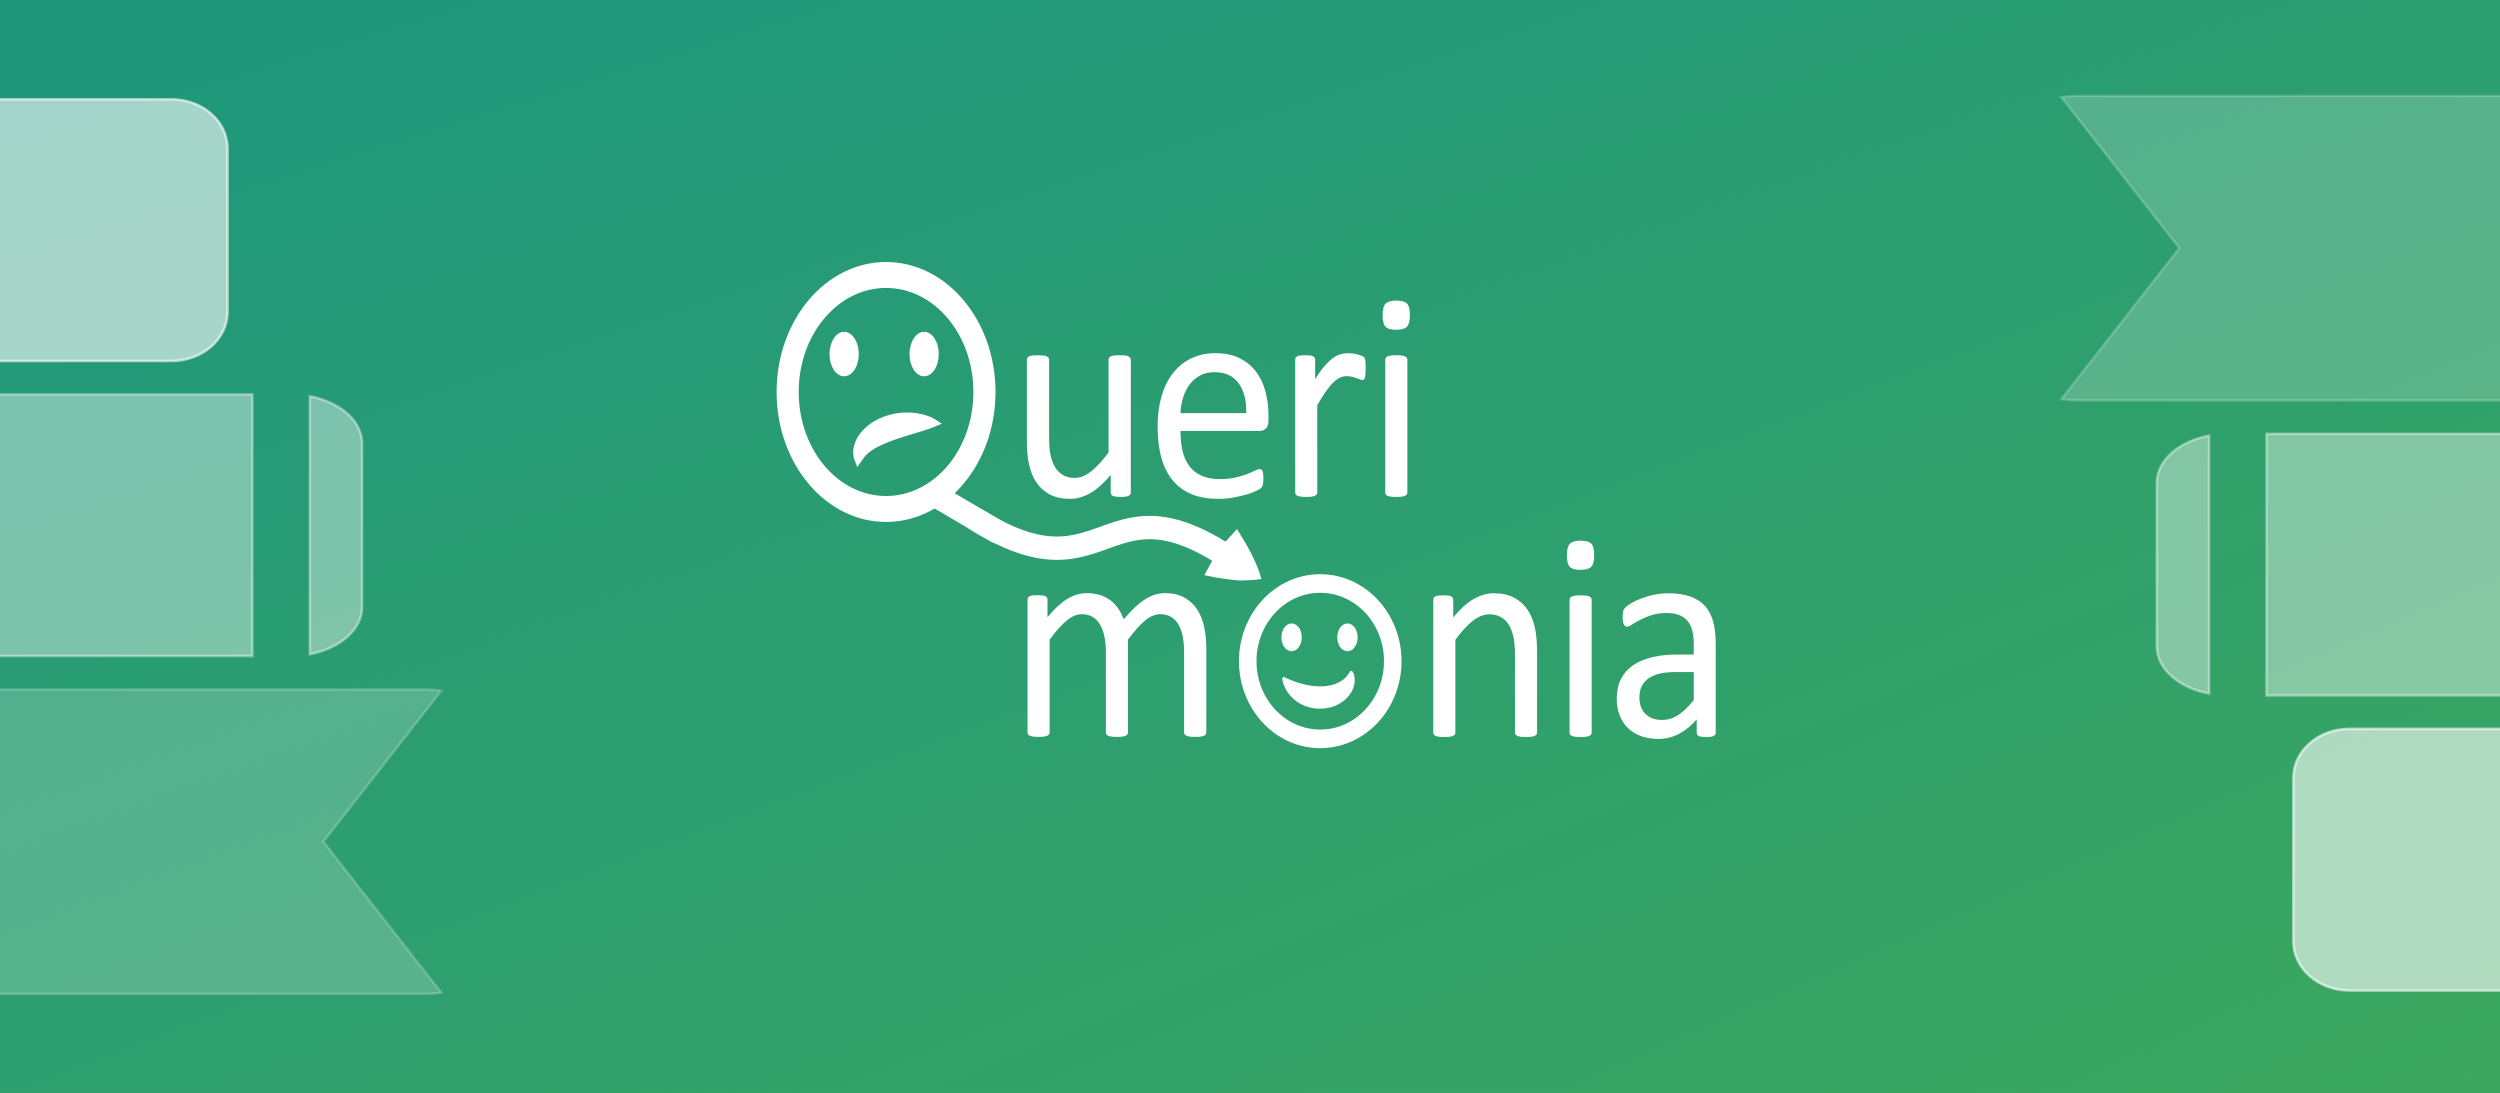 <?xml version="1.0" encoding="utf-8"?>
<!-- Generator: Adobe Illustrator 16.0.0, SVG Export Plug-In . SVG Version: 6.00 Build 0)  -->
<!DOCTYPE svg PUBLIC "-//W3C//DTD SVG 1.0//EN" "http://www.w3.org/TR/2001/REC-SVG-20010904/DTD/svg10.dtd">
<svg version="1.0" xmlns="http://www.w3.org/2000/svg" xmlns:xlink="http://www.w3.org/1999/xlink" x="0px" y="0px"
	 width="964.452px" height="421.479px" viewBox="0 0 964.452 421.479" enable-background="new 0 0 964.452 421.479"
	 xml:space="preserve">
<rect x="0" y="0" width="964.452" height="421.479" fill="#333333" stroke="none"/>
<g id="Layer_1">
	<g>
		<polygon fill="#4BB749" stroke="#1F977A" stroke-linecap="round" stroke-linejoin="round" stroke-miterlimit="10" points="
			1269.147,-618.066 -981.735,187.562 -939.733,265.862 1265.913,-586.96 		"/>
		<polygon opacity="0.994" fill="#4BB649" points="1260.792,-629.394 -981.874,182.445 -923.211,276.671 1274.705,-581.853 		"/>
		<polygon opacity="0.987" fill="#4AB649" points="1250.821,-640.721 -983.628,177.327 -908.308,287.482 1281.878,-576.745 		"/>
		<polygon opacity="0.981" fill="#4AB54A" points="1240.851,-652.047 -985.384,172.21 -893.404,298.292 1289.053,-571.637 		"/>
		<polygon opacity="0.974" fill="#4AB54A" points="1230.88,-663.374 -987.139,167.094 -878.5,309.103 1296.227,-566.53 		"/>
		<polygon opacity="0.968" fill="#4AB44B" points="1220.908,-674.7 -988.894,161.978 -863.597,319.912 1303.4,-561.422 		"/>
		<polygon opacity="0.961" fill="#49B44B" points="1210.937,-686.027 -990.649,156.859 -848.693,330.722 1310.575,-556.314 		"/>
		<polygon opacity="0.955" fill="#49B34B" points="1200.966,-697.354 -992.405,151.743 -833.79,341.533 1317.749,-551.207 		"/>
		<polygon opacity="0.948" fill="#49B34C" points="1190.995,-708.68 -994.16,146.626 -818.887,352.341 1324.924,-546.099 		"/>
		<polygon opacity="0.942" fill="#49B24C" points="1181.024,-720.007 -995.915,141.51 -803.982,363.152 1332.097,-540.992 		"/>
		<polygon opacity="0.935" fill="#48B24D" points="1171.053,-731.333 -997.67,136.393 -789.08,373.96 1339.271,-535.884 		"/>
		<polygon opacity="0.929" fill="#48B24D" points="1161.081,-742.66 -999.426,131.276 -774.176,384.771 1346.445,-530.776 		"/>
		<polygon opacity="0.923" fill="#47B14E" points="1151.11,-753.986 -1001.181,126.158 -759.272,395.582 1353.619,-525.669 		"/>
		<polygon opacity="0.916" fill="#47B14F" points="1141.14,-765.313 -1002.936,121.043 -744.368,406.393 1360.794,-520.561 		"/>
		<polygon opacity="0.91" fill="#47B04F" points="1131.168,-776.639 -1004.691,115.926 -729.465,417.201 1367.968,-515.453 		"/>
		<polygon opacity="0.903" fill="#46B050" points="1121.197,-787.966 -1006.447,110.809 -714.562,428.012 1375.142,-510.346 		"/>
		<polygon opacity="0.897" fill="#46B050" points="1111.226,-799.292 -1008.202,105.692 -699.658,438.822 1382.315,-505.238 		"/>
		<polygon opacity="0.89" fill="#46AF51" points="1101.255,-810.619 -1009.957,100.574 -684.755,449.631 1389.49,-500.131 		"/>
		<polygon opacity="0.884" fill="#45AF51" points="1091.283,-821.945 -1011.713,95.458 -669.851,460.441 1396.664,-495.022 		"/>
		<polygon opacity="0.877" fill="#45AF52" points="1081.313,-833.272 -1013.468,90.342 -654.947,471.25 1403.838,-489.915 		"/>
		<polygon opacity="0.871" fill="#44AE53" points="1071.342,-844.599 -1015.223,85.225 -640.043,482.061 1411.012,-484.807 		"/>
		<polygon opacity="0.865" fill="#44AE53" points="1061.37,-855.925 -1016.978,80.107 -625.14,492.871 1418.187,-479.7 		"/>
		<polygon opacity="0.858" fill="#43AD54" points="1051.399,-867.252 -1018.733,74.991 -610.237,503.682 1425.36,-474.592 		"/>
		<polygon opacity="0.852" fill="#43AD54" points="1041.429,-878.579 -1020.489,69.874 -595.333,514.49 1432.534,-469.485 		"/>
		<polygon opacity="0.845" fill="#43AD55" points="1031.457,-889.905 -1022.244,64.757 -580.429,525.301 1439.709,-464.377 		"/>
		<polygon opacity="0.839" fill="#42AC55" points="1021.486,-901.231 -1023.999,59.641 -565.525,536.111 1446.883,-459.269 		"/>
		<polygon opacity="0.832" fill="#42AC56" points="1011.515,-912.558 -1025.754,54.522 -550.622,546.92 1454.057,-454.162 		"/>
		<polygon opacity="0.826" fill="#41AC57" points="1001.544,-923.885 -1027.51,49.406 -535.719,557.73 1461.23,-449.054 		"/>
		<polygon opacity="0.819" fill="#41AB57" points="991.573,-935.211 -1029.265,44.29 -520.815,568.539 1468.405,-443.946 		"/>
		<polygon opacity="0.813" fill="#40AB58" points="981.602,-946.537 -1031.02,39.173 -505.912,579.35 1475.579,-438.839 		"/>
		<polygon opacity="0.806" fill="#40AB58" points="971.631,-957.864 -1032.775,34.056 -491.008,590.16 1482.753,-433.731 		"/>
		<polygon opacity="0.8" fill="#40AA59" points="961.659,-969.191 -1034.531,28.939 -476.104,600.971 1489.927,-428.624 		"/>
		<polygon opacity="0.793" fill="#3FAA59" points="951.688,-980.518 -1036.286,23.822 -461.201,611.779 1497.101,-423.517 		"/>
		<polygon opacity="0.787" fill="#3FAA5A" points="941.718,-991.844 -1038.041,18.706 -446.297,622.59 1504.275,-418.409 		"/>
		<polygon opacity="0.781" fill="#3EA95A" points="931.746,-1003.17 -1039.796,13.589 -431.394,633.4 1511.449,-413.3 		"/>
		<polygon opacity="0.774" fill="#3EA95B" points="921.775,-1014.497 -1041.551,8.472 -416.49,644.209 1518.623,-408.193 		"/>
		<polygon opacity="0.768" fill="#3DA95C" points="911.804,-1025.824 -1043.307,3.355 -401.586,655.02 1525.798,-403.085 		"/>
		<polygon opacity="0.761" fill="#3DA85C" points="901.833,-1037.15 -1045.062,-1.762 -386.683,665.83 1532.972,-397.979 		"/>
		<polygon opacity="0.755" fill="#3CA85D" points="891.861,-1048.477 -1046.817,-6.878 -371.78,676.639 1540.146,-392.87 		"/>
		<polygon opacity="0.748" fill="#3CA85D" points="881.891,-1059.803 -1048.572,-11.995 -356.876,687.449 1547.319,-387.762 		"/>
		<polygon opacity="0.742" fill="#3BA75E" points="871.92,-1071.129 -1050.327,-17.112 -341.972,698.258 1554.493,-382.655 		"/>
		<polygon opacity="0.736" fill="#3BA75E" points="861.948,-1082.456 -1052.083,-22.229 -327.069,709.068 1561.667,-377.547 		"/>
		<polygon opacity="0.729" fill="#3BA75F" points="851.979,-1093.783 -1053.838,-27.345 -312.165,719.879 1568.842,-372.44 		"/>
		<polygon opacity="0.723" fill="#3AA760" points="842.007,-1105.109 -1055.593,-32.462 -297.262,730.689 1576.017,-367.332 		"/>
		<polygon opacity="0.716" fill="#3AA660" points="832.035,-1116.436 -1057.348,-37.578 -282.358,741.498 1583.189,-362.224 		"/>
		<polygon opacity="0.71" fill="#39A661" points="822.064,-1127.763 -1059.104,-42.696 -267.455,752.309 1590.364,-357.117 		"/>
		<polygon opacity="0.703" fill="#39A661" points="812.092,-1139.089 -1060.859,-47.813 -252.551,763.119 1597.538,-352.01 		"/>
		<polygon opacity="0.697" fill="#38A562" points="802.122,-1150.415 -1062.614,-52.929 -237.647,773.928 1604.712,-346.901 		"/>
		<polygon opacity="0.69" fill="#38A563" points="792.151,-1161.742 -1064.37,-58.047 -222.744,784.738 1611.887,-341.794 		"/>
		<polygon opacity="0.684" fill="#37A563" points="782.181,-1173.069 -1066.125,-63.164 -207.84,795.549 1619.061,-336.687 		"/>
		<polygon opacity="0.677" fill="#37A464" points="772.208,-1184.396 -1067.88,-68.28 -192.936,806.357 1626.235,-331.579 		"/>
		<polygon opacity="0.671" fill="#36A464" points="762.237,-1195.722 -1069.635,-73.396 -178.033,817.168 1633.409,-326.471 		"/>
		<polygon opacity="0.664" fill="#36A465" points="752.268,-1207.048 -1071.391,-78.514 -163.13,827.979 1640.583,-321.364 		"/>
		<polygon opacity="0.658" fill="#35A366" points="742.295,-1218.375 -1073.146,-83.631 -148.226,838.787 1647.757,-316.256 		"/>
		<polygon opacity="0.652" fill="#35A366" points="732.324,-1229.701 -1074.901,-88.747 -133.322,849.598 1654.931,-311.148 		"/>
		<polygon opacity="0.645" fill="#35A367" points="722.354,-1241.028 -1076.656,-93.864 -118.418,860.408 1662.104,-306.041 		"/>
		<polygon opacity="0.639" fill="#34A267" points="712.381,-1252.354 -1078.412,-98.981 -103.515,871.217 1669.279,-300.933 		"/>
		<polygon opacity="0.632" fill="#33A268" points="702.411,-1263.681 -1080.167,-104.097 -88.611,882.027 1676.453,-295.825 		"/>
		<polygon opacity="0.626" fill="#33A268" points="692.44,-1275.007 -1081.922,-109.214 -73.709,892.836 1683.628,-290.718 		"/>
		<polygon opacity="0.619" fill="#32A169" points="682.469,-1286.334 -1083.677,-114.332 -58.804,903.646 1690.802,-285.61 		"/>
		<polygon opacity="0.613" fill="#32A16A" points="672.497,-1297.661 -1085.433,-119.448 -43.901,914.457 1697.976,-280.502 		"/>
		<polygon opacity="0.607" fill="#31A16A" points="662.526,-1308.987 -1087.188,-124.565 -28.998,925.268 1705.149,-275.395 		"/>
		<polygon opacity="0.6" fill="#31A16B" points="652.556,-1320.313 -1088.942,-129.682 -14.094,936.076 1712.323,-270.287 		"/>
		<polygon opacity="0.594" fill="#30A06B" points="642.584,-1331.64 -1090.698,-134.798 0.809,946.887 1719.498,-265.179 		"/>
		<polygon opacity="0.587" fill="#30A06C" points="632.613,-1342.967 -1092.454,-139.916 15.713,957.697 1726.672,-260.072 		"/>
		<polygon opacity="0.581" fill="#2FA06C" points="622.643,-1354.294 -1094.208,-145.032 30.617,968.506 1733.847,-254.965 		"/>
		<polygon opacity="0.574" fill="#2F9F6D" points="612.67,-1365.62 -1095.963,-150.149 45.52,979.316 1741.02,-249.857 		"/>
		<polygon opacity="0.568" fill="#2E9F6E" points="602.7,-1376.947 -1097.719,-155.266 60.424,990.127 1748.194,-244.749 		"/>
		<polygon opacity="0.561" fill="#2E9F6E" points="592.729,-1388.273 -1099.474,-160.383 75.327,1000.936 1755.368,-239.642 		"/>
		<polygon opacity="0.555" fill="#2D9E6F" points="582.758,-1399.6 -1101.229,-165.5 90.23,1011.746 1762.542,-234.534 		"/>
		<polygon opacity="0.548" fill="#2D9E6F" points="572.787,-1410.927 -1102.985,-170.617 105.135,1022.557 1769.716,-229.427 		"/>
		<polygon opacity="0.542" fill="#2C9E70" points="562.816,-1422.252 -1104.74,-175.733 120.038,1033.365 1776.891,-224.318 		"/>
		<polygon opacity="0.535" fill="#2C9E70" points="552.845,-1433.579 -1106.495,-180.85 134.941,1044.176 1784.064,-219.21 		"/>
		<polygon opacity="0.529" fill="#2B9D71" points="542.873,-1444.906 -1108.25,-185.967 149.845,1054.984 1791.239,-214.103 		"/>
		<polygon opacity="0.523" fill="#2B9D71" points="532.902,-1456.232 -1110.005,-191.083 164.748,1065.795 1798.413,-208.996 		"/>
		<polygon opacity="0.516" fill="#2A9D72" points="522.932,-1467.559 -1111.761,-196.201 179.653,1076.605 1805.587,-203.889 		"/>
		<polygon opacity="0.51" fill="#2A9C72" points="512.961,-1478.885 -1113.516,-201.317 194.557,1087.414 1812.761,-198.78 		"/>
		<polygon opacity="0.503" fill="#299C73" points="502.989,-1490.212 -1115.271,-206.434 209.46,1098.225 1819.935,-193.673 		"/>
		<polygon opacity="0.497" fill="#289C73" points="493.018,-1501.539 -1117.026,-211.551 224.362,1109.035 1827.108,-188.565 		"/>
		<polygon opacity="0.49" fill="#289B74" points="483.047,-1512.866 -1118.782,-216.668 239.266,1119.846 1834.283,-183.458 		"/>
		<polygon opacity="0.484" fill="#279B74" points="473.076,-1524.192 -1120.537,-221.785 254.171,1130.654 1841.457,-178.35 		"/>
		<polygon opacity="0.477" fill="#279B75" points="463.105,-1535.518 -1122.292,-226.901 269.074,1141.465 1848.631,-173.242 		"/>
		<polygon opacity="0.471" fill="#269B75" points="453.135,-1546.845 -1124.047,-232.018 283.979,1152.273 1855.806,-168.135 		"/>
		<polygon opacity="0.465" fill="#269A76" points="443.162,-1558.171 -1125.803,-237.134 298.881,1163.084 1862.979,-163.026 		"/>
		<polygon opacity="0.458" fill="#259A76" points="433.192,-1569.498 -1127.558,-242.252 313.784,1173.895 1870.153,-157.92 		"/>
		<polygon opacity="0.452" fill="#249A77" points="423.221,-1580.824 -1129.313,-247.369 328.688,1184.703 1877.327,-152.812 		"/>
		<polygon opacity="0.445" fill="#249977" points="413.249,-1592.151 -1131.068,-252.485 343.592,1195.514 1884.502,-147.705 		"/>
		<polygon opacity="0.439" fill="#239978" points="403.278,-1603.478 -1132.824,-257.603 358.495,1206.324 1891.676,-142.597 		"/>
		<polygon opacity="0.432" fill="#229978" points="393.308,-1614.804 -1134.578,-262.719 373.399,1217.135 1898.85,-137.489 		"/>
		<polygon opacity="0.426" fill="#229979" points="383.337,-1626.131 -1136.334,-267.836 388.303,1227.943 1906.024,-132.381 		"/>
		<polygon opacity="0.419" fill="#219879" points="373.365,-1637.457 -1138.089,-272.952 403.206,1238.754 1913.198,-127.274 		"/>
		<polygon opacity="0.413" fill="#20987A" points="363.358,-1648.783 -1139.88,-278.069 418.073,1249.564 1920.336,-122.166 		"/>
		<polygon opacity="0.406" fill="#20987A" points="353.403,-1660.11 -1141.619,-283.185 432.994,1260.375 1927.527,-117.058 		"/>
		<polygon opacity="0.4" fill="#1F977A" points="1934.719,-111.95 343.45,-1671.436 -1143.356,-288.302 447.915,1271.184 		"/>
		<polygon opacity="0.406" fill="#20987A" stroke="#4BB749" stroke-width="0.011" stroke-miterlimit="10" points="
			355.851,-1646.357 -1129.914,-269.838 447.297,1273.559 1931.284,-104.729 		"/>
		<polygon opacity="0.413" fill="#20987A" stroke="#4BB749" stroke-width="0.021" stroke-miterlimit="10" points="
			368.248,-1621.278 -1116.474,-251.374 446.678,1275.936 1927.848,-97.507 		"/>
		<polygon opacity="0.419" fill="#219879" stroke="#4BB749" stroke-width="0.032" stroke-miterlimit="10" points="
			380.646,-1596.199 -1103.033,-232.909 446.059,1278.313 1924.412,-90.284 		"/>
		<polygon opacity="0.426" fill="#229979" stroke="#4BB749" stroke-width="0.043" stroke-miterlimit="10" points="
			393.045,-1571.12 -1089.593,-214.444 445.439,1280.689 1920.978,-83.062 		"/>
		<polygon opacity="0.432" fill="#229978" stroke="#4BB749" stroke-width="0.054" stroke-miterlimit="10" points="
			405.443,-1546.042 -1076.152,-195.979 444.82,1283.068 1917.542,-75.84 		"/>
		<polygon opacity="0.439" fill="#239978" stroke="#4BB749" stroke-width="0.065" stroke-miterlimit="10" points="
			417.841,-1520.962 -1062.712,-177.515 444.202,1285.445 1914.105,-68.617 		"/>
		<polygon opacity="0.445" fill="#249977" stroke="#4BB749" stroke-width="0.075" stroke-miterlimit="10" points="
			430.239,-1495.883 -1049.272,-159.05 443.583,1287.82 1910.671,-61.395 		"/>
		<polygon opacity="0.452" fill="#249A77" stroke="#4BB749" stroke-width="0.086" stroke-miterlimit="10" points="
			442.638,-1470.804 -1035.832,-140.585 442.964,1290.197 1907.235,-54.172 		"/>
		<polygon opacity="0.458" fill="#259A76" stroke="#4BB749" stroke-width="0.097" stroke-miterlimit="10" points="
			455.035,-1445.725 -1022.391,-122.121 442.344,1292.576 1903.799,-46.95 		"/>
		<polygon opacity="0.465" fill="#269A76" stroke="#4BB749" stroke-width="0.107" stroke-miterlimit="10" points="
			467.434,-1420.646 -1008.95,-103.655 441.725,1294.953 1900.363,-39.727 		"/>
		<polygon opacity="0.471" fill="#269B75" stroke="#4BB749" stroke-width="0.118" stroke-miterlimit="10" points="
			479.832,-1395.566 -995.51,-85.19 441.105,1297.33 1896.928,-32.505 		"/>
		<polygon opacity="0.477" fill="#279B75" stroke="#4BB749" stroke-width="0.129" stroke-miterlimit="10" points="
			492.23,-1370.487 -982.069,-66.727 440.486,1299.707 1893.492,-25.283 		"/>
		<polygon opacity="0.484" fill="#279B74" stroke="#4BB749" stroke-width="0.14" stroke-miterlimit="10" points="
			504.628,-1345.408 -968.629,-48.261 439.867,1302.084 1890.058,-18.06 		"/>
		<polygon opacity="0.49" fill="#289B74" stroke="#4BB749" stroke-width="0.15" stroke-miterlimit="10" points="
			517.026,-1320.329 -955.188,-29.796 439.249,1304.461 1886.621,-10.838 		"/>
		<polygon opacity="0.497" fill="#289C73" stroke="#4BB749" stroke-width="0.161" stroke-miterlimit="10" points="
			529.425,-1295.25 -941.748,-11.332 438.63,1306.838 1883.185,-3.615 		"/>
		<polygon opacity="0.503" fill="#299C73" stroke="#4BB749" stroke-width="0.172" stroke-miterlimit="10" points="
			541.823,-1270.171 -928.308,7.133 438.011,1309.215 1879.75,3.607 		"/>
		<polygon opacity="0.51" fill="#2A9C72" stroke="#4BB749" stroke-width="0.183" stroke-miterlimit="10" points="
			554.222,-1245.092 -914.867,25.598 437.392,1311.592 1876.314,10.83 		"/>
		<polygon opacity="0.516" fill="#2A9D72" stroke="#4BB749" stroke-width="0.194" stroke-miterlimit="10" points="
			566.62,-1220.013 -901.427,44.062 436.772,1313.969 1872.879,18.052 		"/>
		<polygon opacity="0.523" fill="#2B9D71" stroke="#4BB749" stroke-width="0.204" stroke-miterlimit="10" points="
			579.019,-1194.934 -887.987,62.527 436.153,1316.346 1869.443,25.274 		"/>
		<polygon opacity="0.529" fill="#2B9D71" stroke="#4BB749" stroke-width="0.215" stroke-miterlimit="10" points="
			591.416,-1169.854 -874.546,80.992 435.534,1318.723 1866.007,32.497 		"/>
		<polygon opacity="0.535" fill="#2C9E70" stroke="#4BB749" stroke-width="0.226" stroke-miterlimit="10" points="
			603.814,-1144.775 -861.106,99.457 434.915,1321.1 1862.571,39.719 		"/>
		<polygon opacity="0.542" fill="#2C9E70" stroke="#4BB749" stroke-width="0.237" stroke-miterlimit="10" points="
			616.213,-1119.696 -847.665,117.922 434.296,1323.477 1859.136,46.941 		"/>
		<polygon opacity="0.548" fill="#2D9E6F" stroke="#4BB749" stroke-width="0.247" stroke-miterlimit="10" points="
			628.61,-1094.617 -834.225,136.387 433.677,1325.854 1855.7,54.164 		"/>
		<polygon opacity="0.555" fill="#2D9E6F" stroke="#4BB749" stroke-width="0.258" stroke-miterlimit="10" points="
			641.01,-1069.538 -820.784,154.852 433.058,1328.23 1852.265,61.387 		"/>
		<polygon opacity="0.561" fill="#2E9F6E" stroke="#4BB749" stroke-width="0.269" stroke-miterlimit="10" points="
			653.407,-1044.459 -807.344,173.316 432.438,1330.607 1848.829,68.609 		"/>
		<polygon opacity="0.568" fill="#2E9F6E" stroke="#4BB749" stroke-width="0.28" stroke-miterlimit="10" points="
			665.806,-1019.38 -793.903,191.781 431.82,1332.984 1845.394,75.832 		"/>
		<polygon opacity="0.574" fill="#2F9F6D" stroke="#4BB749" stroke-width="0.29" stroke-miterlimit="10" points="
			678.203,-994.302 -780.463,210.244 431.2,1335.361 1841.958,83.054 		"/>
		<polygon opacity="0.581" fill="#2FA06C" stroke="#4BB749" stroke-width="0.301" stroke-miterlimit="10" points="
			690.602,-969.223 -767.022,228.71 430.582,1337.738 1838.522,90.276 		"/>
		<polygon opacity="0.587" fill="#30A06C" stroke="#4BB749" stroke-width="0.312" stroke-miterlimit="10" points="703,-944.143 
			-753.582,247.174 429.963,1340.115 1835.087,97.498 		"/>
		<polygon opacity="0.594" fill="#30A06B" stroke="#4BB749" stroke-width="0.323" stroke-miterlimit="10" points="
			715.398,-919.064 -740.142,265.639 429.344,1342.492 1831.651,104.721 		"/>
		<polygon opacity="0.6" fill="#31A16B" stroke="#4BB749" stroke-width="0.333" stroke-miterlimit="10" points="727.797,-893.985 
			-726.702,284.103 428.725,1344.869 1828.216,111.943 		"/>
		<polygon opacity="0.607" fill="#31A16A" stroke="#4BB749" stroke-width="0.344" stroke-miterlimit="10" points="
			740.194,-868.906 -713.261,302.568 428.105,1347.246 1824.78,119.165 		"/>
		<polygon opacity="0.613" fill="#32A16A" stroke="#4BB749" stroke-width="0.355" stroke-miterlimit="10" points="
			752.593,-843.827 -699.821,321.033 427.485,1349.623 1821.345,126.388 		"/>
		<polygon opacity="0.619" fill="#32A169" stroke="#4BB749" stroke-width="0.366" stroke-miterlimit="10" points="
			764.991,-818.748 -686.381,339.498 426.867,1352 1817.909,133.61 		"/>
		<polygon opacity="0.626" fill="#33A268" stroke="#4BB749" stroke-width="0.376" stroke-miterlimit="10" points="
			777.389,-793.669 -672.94,357.962 426.247,1354.377 1814.474,140.833 		"/>
		<polygon opacity="0.632" fill="#33A268" stroke="#4BB749" stroke-width="0.387" stroke-miterlimit="10" points="
			789.786,-768.59 -659.5,376.427 425.628,1356.754 1811.038,148.056 		"/>
		<polygon opacity="0.639" fill="#34A267" stroke="#4BB749" stroke-width="0.398" stroke-miterlimit="10" points="
			802.185,-743.511 -646.06,394.893 425.009,1359.131 1807.603,155.277 		"/>
		<polygon opacity="0.645" fill="#35A367" stroke="#4BB749" stroke-width="0.409" stroke-miterlimit="10" points="
			814.583,-718.432 -632.619,413.357 424.39,1361.508 1804.166,162.5 		"/>
		<polygon opacity="0.652" fill="#35A366" stroke="#4BB749" stroke-width="0.419" stroke-miterlimit="10" points="
			826.982,-693.353 -619.178,431.822 423.771,1363.885 1800.73,169.723 		"/>
		<polygon opacity="0.658" fill="#35A366" stroke="#4BB749" stroke-width="0.43" stroke-miterlimit="10" points="
			839.38,-668.274 -605.738,450.285 423.151,1366.262 1797.296,176.944 		"/>
		<polygon opacity="0.664" fill="#36A465" stroke="#4BB749" stroke-width="0.441" stroke-miterlimit="10" points="
			851.778,-643.195 -592.297,468.752 422.532,1368.639 1793.858,184.166 		"/>
		<polygon opacity="0.671" fill="#36A464" stroke="#4BB749" stroke-width="0.452" stroke-miterlimit="10" points="
			864.177,-618.116 -578.857,487.215 421.913,1371.016 1790.423,191.389 		"/>
		<polygon opacity="0.677" fill="#37A464" stroke="#4BB749" stroke-width="0.462" stroke-miterlimit="10" points="
			876.575,-593.037 -565.417,505.68 421.295,1373.393 1786.988,198.611 		"/>
		<polygon opacity="0.684" fill="#37A563" stroke="#4BB749" stroke-width="0.473" stroke-miterlimit="10" points="
			888.972,-567.958 -551.976,524.145 420.675,1375.77 1783.552,205.834 		"/>
		<polygon opacity="0.69" fill="#38A563" stroke="#4BB749" stroke-width="0.484" stroke-miterlimit="10" points="
			901.37,-542.879 -538.536,542.609 420.056,1378.146 1780.116,213.056 		"/>
		<polygon opacity="0.697" fill="#38A562" stroke="#4BB749" stroke-width="0.495" stroke-miterlimit="10" points="913.769,-517.8 
			-525.096,561.074 419.437,1380.523 1776.681,220.279 		"/>
		<polygon opacity="0.703" fill="#39A661" stroke="#4BB749" stroke-width="0.505" stroke-miterlimit="10" points="
			926.167,-492.721 -511.655,579.539 418.817,1382.902 1773.245,227.501 		"/>
		<polygon opacity="0.71" fill="#39A661" stroke="#4BB749" stroke-width="0.516" stroke-miterlimit="10" points="
			938.566,-467.642 -498.215,598.004 418.199,1385.277 1769.811,234.724 		"/>
		<polygon opacity="0.716" fill="#3AA660" stroke="#4BB749" stroke-width="0.527" stroke-miterlimit="10" points="
			950.964,-442.563 -484.774,616.469 417.579,1387.654 1766.374,241.946 		"/>
		<polygon opacity="0.723" fill="#3AA760" stroke="#4BB749" stroke-width="0.538" stroke-miterlimit="10" points="
			963.361,-417.483 -471.334,634.934 416.961,1390.031 1762.938,249.169 		"/>
		<polygon opacity="0.729" fill="#3BA75F" stroke="#4BB749" stroke-width="0.548" stroke-miterlimit="10" points="
			975.761,-392.405 -457.894,653.398 416.343,1392.41 1759.503,256.391 		"/>
		<polygon opacity="0.736" fill="#3BA75E" stroke="#4BB749" stroke-width="0.559" stroke-miterlimit="10" points="
			988.158,-367.325 -444.453,671.863 415.723,1394.785 1756.067,263.613 		"/>
		<polygon opacity="0.742" fill="#3BA75E" stroke="#4BB749" stroke-width="0.57" stroke-miterlimit="10" points="
			1000.556,-342.247 -431.013,690.328 415.104,1397.164 1752.632,270.836 		"/>
		<polygon opacity="0.748" fill="#3CA85D" stroke="#4BB749" stroke-width="0.581" stroke-miterlimit="10" points="
			1012.954,-317.167 -417.573,708.793 414.484,1399.541 1749.196,278.058 		"/>
		<polygon opacity="0.755" fill="#3CA85D" stroke="#4BB749" stroke-width="0.591" stroke-miterlimit="10" points="
			1025.353,-292.088 -404.132,727.256 413.865,1401.916 1745.761,285.281 		"/>
		<polygon opacity="0.761" fill="#3DA85C" stroke="#4BB749" stroke-width="0.602" stroke-miterlimit="10" points="
			1037.751,-267.009 -390.691,745.723 413.246,1404.295 1742.325,292.503 		"/>
		<polygon opacity="0.768" fill="#3DA95C" stroke="#4BB749" stroke-width="0.613" stroke-miterlimit="10" points="
			1050.149,-241.93 -377.252,764.186 412.627,1406.67 1738.89,299.724 		"/>
		<polygon opacity="0.774" fill="#3EA95B" stroke="#4BB749" stroke-width="0.624" stroke-miterlimit="10" points="
			1062.548,-216.851 -363.811,782.65 412.008,1409.047 1735.454,306.947 		"/>
		<polygon opacity="0.781" fill="#3EA95A" stroke="#4BB749" stroke-width="0.634" stroke-miterlimit="10" points="
			1074.945,-191.772 -350.371,801.115 411.389,1411.426 1732.019,314.169 		"/>
		<polygon opacity="0.787" fill="#3FAA5A" stroke="#4BB749" stroke-width="0.645" stroke-miterlimit="10" points="
			1087.344,-166.693 -336.931,819.58 410.771,1413.801 1728.583,321.392 		"/>
		<polygon opacity="0.793" fill="#3FAA59" stroke="#4BB749" stroke-width="0.656" stroke-miterlimit="10" points="
			1099.741,-141.614 -323.49,838.045 410.151,1416.18 1725.147,328.615 		"/>
		<polygon opacity="0.8" fill="#40AA59" stroke="#4BB749" stroke-width="0.667" stroke-miterlimit="10" points="1112.14,-116.535 
			-310.05,856.51 409.531,1418.557 1721.712,335.837 		"/>
		<polygon opacity="0.806" fill="#40AB58" stroke="#4BB749" stroke-width="0.677" stroke-miterlimit="10" points="
			1124.538,-91.456 -296.609,874.975 408.912,1420.932 1718.276,343.058 		"/>
		<polygon opacity="0.813" fill="#40AB58" stroke="#4BB749" stroke-width="0.688" stroke-miterlimit="10" points="
			1136.937,-66.377 -283.168,893.439 408.293,1423.311 1714.84,350.283 		"/>
		<polygon opacity="0.819" fill="#41AB57" stroke="#4BB749" stroke-width="0.699" stroke-miterlimit="10" points="
			1149.335,-41.298 -269.729,911.904 407.674,1425.688 1711.405,357.505 		"/>
		<polygon opacity="0.826" fill="#41AC57" stroke="#4BB749" stroke-width="0.71" stroke-miterlimit="10" points="
			1161.733,-16.219 -256.288,930.369 407.056,1428.064 1707.969,364.726 		"/>
		<polygon opacity="0.832" fill="#42AC56" stroke="#4BB749" stroke-width="0.72" stroke-miterlimit="10" points="1174.131,8.86 
			-242.847,948.834 406.437,1430.441 1704.533,371.951 		"/>
		<polygon opacity="0.839" fill="#42AC55" stroke="#4BB749" stroke-width="0.731" stroke-miterlimit="10" points="
			1186.529,33.939 -229.407,967.299 405.817,1432.818 1701.098,379.172 		"/>
		<polygon opacity="0.845" fill="#43AD55" stroke="#4BB749" stroke-width="0.742" stroke-miterlimit="10" points="
			1198.927,59.019 -215.967,985.764 405.198,1435.195 1697.662,386.395 		"/>
		<polygon opacity="0.852" fill="#43AD54" stroke="#4BB749" stroke-width="0.753" stroke-miterlimit="10" points="
			1211.324,84.098 -202.526,1004.229 404.578,1437.572 1694.228,393.617 		"/>
		<polygon opacity="0.858" fill="#43AD54" stroke="#4BB749" stroke-width="0.763" stroke-miterlimit="10" points="
			1223.724,109.177 -189.086,1022.693 403.96,1439.949 1690.791,400.84 		"/>
		<polygon opacity="0.865" fill="#44AE53" stroke="#4BB749" stroke-width="0.774" stroke-miterlimit="10" points="
			1236.122,134.256 -175.646,1041.156 403.341,1442.326 1687.355,408.063 		"/>
		<polygon opacity="0.871" fill="#44AE53" stroke="#4BB749" stroke-width="0.785" stroke-miterlimit="10" points="
			1248.521,159.335 -162.205,1059.623 402.722,1444.703 1683.92,415.285 		"/>
		<polygon opacity="0.877" fill="#45AF52" stroke="#4BB749" stroke-width="0.796" stroke-miterlimit="10" points="
			1260.919,184.413 -148.765,1078.086 402.103,1447.08 1680.483,422.506 		"/>
		<polygon opacity="0.884" fill="#45AF51" stroke="#4BB749" stroke-width="0.806" stroke-miterlimit="10" points="
			1273.316,209.493 -135.324,1096.553 401.483,1449.457 1677.049,429.73 		"/>
		<polygon opacity="0.89" fill="#46AF51" stroke="#4BB749" stroke-width="0.817" stroke-miterlimit="10" points="
			1285.715,234.572 -121.884,1115.018 400.864,1451.834 1673.613,436.953 		"/>
		<polygon opacity="0.897" fill="#46B050" stroke="#4BB749" stroke-width="0.828" stroke-miterlimit="10" points="1298.113,259.65 
			-108.443,1133.48 400.245,1454.211 1670.178,444.174 		"/>
		<polygon opacity="0.903" fill="#46B050" stroke="#4BB749" stroke-width="0.839" stroke-miterlimit="10" points="
			1310.512,284.73 -95.003,1151.945 399.626,1456.588 1666.741,451.396 		"/>
		<polygon opacity="0.91" fill="#47B04F" stroke="#4BB749" stroke-width="0.85" stroke-miterlimit="10" points="
			1322.909,309.808 -81.563,1170.41 399.007,1458.965 1663.306,458.619 		"/>
		<polygon opacity="0.916" fill="#47B14F" stroke="#4BB749" stroke-width="0.86" stroke-miterlimit="10" points="
			1335.308,334.888 -68.122,1188.875 398.388,1461.342 1659.87,465.842 		"/>
		<polygon opacity="0.923" fill="#47B14E" stroke="#4BB749" stroke-width="0.871" stroke-miterlimit="10" points="
			1347.706,359.966 -54.682,1207.34 397.769,1463.719 1656.435,473.064 		"/>
		<polygon opacity="0.929" fill="#48B24D" stroke="#4BB749" stroke-width="0.882" stroke-miterlimit="10" points="
			1360.104,385.047 -41.241,1225.805 397.15,1466.096 1652.999,480.285 		"/>
		<polygon opacity="0.935" fill="#48B24D" stroke="#4BB749" stroke-width="0.892" stroke-miterlimit="10" points="
			1372.503,410.125 -27.801,1244.27 396.53,1468.475 1649.563,487.508 		"/>
		<polygon opacity="0.942" fill="#49B24C" stroke="#4BB749" stroke-width="0.903" stroke-miterlimit="10" points="
			1384.899,435.205 -14.361,1262.734 395.911,1470.85 1646.128,494.73 		"/>
		<polygon opacity="0.948" fill="#49B34C" stroke="#4BB749" stroke-width="0.914" stroke-miterlimit="10" points="
			1397.297,460.283 -0.92,1281.197 395.291,1473.227 1642.692,501.953 		"/>
		<polygon opacity="0.955" fill="#49B34B" stroke="#4BB749" stroke-width="0.925" stroke-miterlimit="10" points="
			1409.697,485.361 12.521,1299.662 394.673,1475.604 1639.257,509.176 		"/>
		<polygon opacity="0.961" fill="#49B44B" stroke="#4BB749" stroke-width="0.935" stroke-miterlimit="10" points="
			1422.095,510.441 25.961,1318.127 394.054,1477.98 1635.821,516.398 		"/>
		<polygon opacity="0.968" fill="#4AB44B" stroke="#4BB749" stroke-width="0.946" stroke-miterlimit="10" points="
			1434.492,541.471 39.4,1342.543 393.435,1486.309 1632.386,529.57 		"/>
		<polygon opacity="0.974" fill="#4AB54A" stroke="#4BB749" stroke-width="0.957" stroke-miterlimit="10" points="
			1446.892,575.479 52.842,1369.936 392.816,1497.613 1628.95,545.721 		"/>
		<polygon opacity="0.981" fill="#4AB54A" stroke="#4BB749" stroke-width="0.968" stroke-miterlimit="10" points="
			1459.29,609.486 66.282,1397.328 392.197,1508.918 1625.515,561.871 		"/>
		<polygon opacity="0.987" fill="#4AB649" stroke="#4BB749" stroke-width="0.979" stroke-miterlimit="10" points="
			1471.688,643.492 79.722,1424.721 391.578,1520.225 1622.079,578.023 		"/>
		<polygon opacity="0.994" fill="#4BB649" stroke="#4BB749" stroke-width="0.989" stroke-miterlimit="10" points="1484.087,677.5 
			93.163,1452.115 390.958,1531.529 1618.644,594.174 		"/>
		<polygon fill="#4BB749" stroke="#4BB749" stroke-miterlimit="10" points="1496.484,711.508 106.604,1479.508 390.34,1542.836 
			1615.208,610.324 		"/>
		
			<polygon fill="#4BB649" stroke="#4BB649" stroke-width="1.129" stroke-linecap="round" stroke-linejoin="round" stroke-miterlimit="10" points="
			1482.593,685.453 92.448,1457.609 377.532,1524.566 1612.389,595.055 		"/>
		
			<polygon fill="#4AB649" stroke="#4AB649" stroke-width="1.258" stroke-linecap="round" stroke-linejoin="round" stroke-miterlimit="10" points="
			1468.701,659.402 78.294,1435.713 364.726,1506.301 1609.569,579.785 		"/>
		
			<polygon fill="#4AB54A" stroke="#4AB54A" stroke-width="1.387" stroke-linecap="round" stroke-linejoin="round" stroke-miterlimit="10" points="
			1454.813,633.35 64.141,1413.816 351.921,1488.033 1606.75,564.518 		"/>
		
			<polygon fill="#4AB54A" stroke="#4AB54A" stroke-width="1.516" stroke-linecap="round" stroke-linejoin="round" stroke-miterlimit="10" points="
			1440.922,607.297 49.986,1391.92 339.115,1469.766 1603.932,549.25 		"/>
		
			<polygon fill="#4AB44B" stroke="#4AB44B" stroke-width="1.645" stroke-linecap="round" stroke-linejoin="round" stroke-miterlimit="10" points="
			1427.031,581.244 35.833,1370.021 326.309,1451.498 1601.112,533.98 		"/>
		
			<polygon fill="#49B44B" stroke="#49B44B" stroke-width="1.774" stroke-linecap="round" stroke-linejoin="round" stroke-miterlimit="10" points="
			1413.141,555.193 21.679,1348.125 313.502,1433.232 1598.293,518.711 		"/>
		
			<polygon fill="#49B34B" stroke="#49B34B" stroke-width="1.903" stroke-linecap="round" stroke-linejoin="round" stroke-miterlimit="10" points="
			1399.251,529.141 7.525,1326.229 300.696,1414.965 1595.474,503.443 		"/>
		
			<polygon fill="#49B34C" stroke="#49B34C" stroke-width="2.032" stroke-linecap="round" stroke-linejoin="round" stroke-miterlimit="10" points="
			1385.36,503.088 -6.628,1304.33 287.89,1396.697 1592.655,488.174 		"/>
		
			<polygon fill="#49B24C" stroke="#49B24C" stroke-width="2.161" stroke-linecap="round" stroke-linejoin="round" stroke-miterlimit="10" points="
			1371.471,477.037 -20.782,1282.436 275.085,1378.432 1589.836,472.906 		"/>
		
			<polygon fill="#48B24D" stroke="#48B24D" stroke-width="2.29" stroke-linecap="round" stroke-linejoin="round" stroke-miterlimit="10" points="
			1357.579,454.311 -34.936,1263.865 262.278,1363.492 1587.017,460.965 		"/>
		
			<polygon fill="#48B24D" stroke="#48B24D" stroke-width="2.419" stroke-linecap="round" stroke-linejoin="round" stroke-miterlimit="10" points="
			1343.69,433.65 -49.09,1247.359 249.473,1350.615 1584.198,451.088 		"/>
		
			<polygon fill="#47B14E" stroke="#47B14E" stroke-width="2.548" stroke-linecap="round" stroke-linejoin="round" stroke-miterlimit="10" points="
			1329.8,412.99 -63.244,1230.854 236.667,1337.74 1581.379,441.209 		"/>
		
			<polygon fill="#47B14F" stroke="#47B14F" stroke-width="2.677" stroke-linecap="round" stroke-linejoin="round" stroke-miterlimit="10" points="
			1315.909,392.33 -77.397,1214.348 223.86,1324.865 1578.56,431.334 		"/>
		
			<polygon fill="#47B04F" stroke="#47B04F" stroke-width="2.807" stroke-linecap="round" stroke-linejoin="round" stroke-miterlimit="10" points="
			1302.019,371.669 -91.551,1197.846 211.056,1311.992 1575.741,421.457 		"/>
		
			<polygon fill="#46B050" stroke="#46B050" stroke-width="2.936" stroke-linecap="round" stroke-linejoin="round" stroke-miterlimit="10" points="
			1288.128,351.009 -105.705,1181.34 198.249,1299.115 1572.922,411.58 		"/>
		
			<polygon fill="#46B050" stroke="#46B050" stroke-width="3.064" stroke-linecap="round" stroke-linejoin="round" stroke-miterlimit="10" points="
			1274.237,330.349 -119.859,1164.834 185.442,1286.24 1570.103,401.703 		"/>
		
			<polygon fill="#46AF51" stroke="#46AF51" stroke-width="3.194" stroke-linecap="round" stroke-linejoin="round" stroke-miterlimit="10" points="
			1260.347,309.687 -134.013,1148.328 172.636,1273.365 1567.284,391.826 		"/>
		
			<polygon fill="#45AF51" stroke="#45AF51" stroke-width="3.323" stroke-linecap="round" stroke-linejoin="round" stroke-miterlimit="10" points="
			1246.458,289.027 -148.167,1131.824 159.83,1260.49 1564.465,381.949 		"/>
		
			<polygon fill="#45AF52" stroke="#45AF52" stroke-width="3.452" stroke-linecap="round" stroke-linejoin="round" stroke-miterlimit="10" points="
			1232.567,268.367 -162.32,1115.318 147.024,1247.615 1561.646,372.072 		"/>
		
			<polygon fill="#44AE53" stroke="#44AE53" stroke-width="3.581" stroke-linecap="round" stroke-linejoin="round" stroke-miterlimit="10" points="
			1218.677,247.707 -176.474,1098.814 134.219,1234.74 1558.827,362.195 		"/>
		
			<polygon fill="#44AE53" stroke="#44AE53" stroke-width="3.71" stroke-linecap="round" stroke-linejoin="round" stroke-miterlimit="10" points="
			1204.787,227.047 -190.628,1082.309 121.413,1221.865 1556.008,352.318 		"/>
		
			<polygon fill="#43AD54" stroke="#43AD54" stroke-width="3.839" stroke-linecap="round" stroke-linejoin="round" stroke-miterlimit="10" points="
			1190.896,206.387 -204.781,1065.803 108.607,1208.99 1553.188,342.443 		"/>
		
			<polygon fill="#43AD54" stroke="#43AD54" stroke-width="3.968" stroke-linecap="round" stroke-linejoin="round" stroke-miterlimit="10" points="
			1177.006,185.726 -218.936,1049.299 95.801,1196.115 1550.37,332.566 		"/>
		
			<polygon fill="#43AD55" stroke="#43AD55" stroke-width="4.097" stroke-linecap="round" stroke-linejoin="round" stroke-miterlimit="10" points="
			1163.116,165.065 -233.089,1032.795 82.995,1183.24 1547.551,322.689 		"/>
		
			<polygon fill="#42AC55" stroke="#42AC55" stroke-width="4.226" stroke-linecap="round" stroke-linejoin="round" stroke-miterlimit="10" points="
			1149.225,144.405 -247.243,1016.289 70.189,1170.365 1544.731,312.812 		"/>
		
			<polygon fill="#42AC56" stroke="#42AC56" stroke-width="4.355" stroke-linecap="round" stroke-linejoin="round" stroke-miterlimit="10" points="
			1135.335,123.745 -261.397,999.785 57.383,1157.49 1541.913,302.935 		"/>
		
			<polygon fill="#41AC57" stroke="#41AC57" stroke-width="4.484" stroke-linecap="round" stroke-linejoin="round" stroke-miterlimit="10" points="
			1121.445,103.085 -275.551,983.279 44.577,1144.615 1539.094,293.058 		"/>
		
			<polygon fill="#41AB57" stroke="#41AB57" stroke-width="4.613" stroke-linecap="round" stroke-linejoin="round" stroke-miterlimit="10" points="
			1107.555,82.425 -289.704,966.773 31.771,1131.738 1536.274,283.183 		"/>
		
			<polygon fill="#40AB58" stroke="#40AB58" stroke-width="4.742" stroke-linecap="round" stroke-linejoin="round" stroke-miterlimit="10" points="
			1093.664,61.764 -303.858,950.268 18.965,1118.863 1533.455,273.304 		"/>
		
			<polygon fill="#40AB58" stroke="#40AB58" stroke-width="4.871" stroke-linecap="round" stroke-linejoin="round" stroke-miterlimit="10" points="
			1079.773,41.104 -318.012,933.764 6.159,1105.99 1530.637,263.429 		"/>
		
			<polygon fill="#40AA59" stroke="#40AA59" stroke-width="5" stroke-linecap="round" stroke-linejoin="round" stroke-miterlimit="10" points="
			1065.884,20.443 -332.166,917.258 -6.647,1093.113 1527.817,253.552 		"/>
		
			<polygon fill="#3FAA59" stroke="#3FAA59" stroke-width="5.129" stroke-linecap="round" stroke-linejoin="round" stroke-miterlimit="10" points="
			1051.993,-0.217 -346.319,900.754 -19.453,1080.238 1524.998,243.676 		"/>
		
			<polygon fill="#3FAA5A" stroke="#3FAA5A" stroke-width="5.258" stroke-linecap="round" stroke-linejoin="round" stroke-miterlimit="10" points="
			1038.104,-20.877 -360.474,884.248 -32.259,1067.363 1522.18,233.798 		"/>
		
			<polygon fill="#3EA95A" stroke="#3EA95A" stroke-width="5.387" stroke-linecap="round" stroke-linejoin="round" stroke-miterlimit="10" points="
			1024.213,-41.538 -374.627,867.744 -45.065,1054.488 1519.36,223.921 		"/>
		
			<polygon fill="#3EA95B" stroke="#3EA95B" stroke-width="5.516" stroke-linecap="round" stroke-linejoin="round" stroke-miterlimit="10" points="
			1010.322,-62.198 -388.781,851.238 -57.871,1041.613 1516.541,214.045 		"/>
		
			<polygon fill="#3DA95C" stroke="#3DA95C" stroke-width="5.645" stroke-linecap="round" stroke-linejoin="round" stroke-miterlimit="10" points="
			996.432,-82.858 -402.936,834.734 -70.677,1028.738 1513.723,204.168 		"/>
		
			<polygon fill="#3DA85C" stroke="#3DA85C" stroke-width="5.774" stroke-linecap="round" stroke-linejoin="round" stroke-miterlimit="10" points="
			982.542,-103.519 -417.089,818.229 -83.483,1015.863 1510.903,194.291 		"/>
		
			<polygon fill="#3CA85D" stroke="#3CA85D" stroke-width="5.903" stroke-linecap="round" stroke-linejoin="round" stroke-miterlimit="10" points="
			968.651,-124.18 -431.243,801.725 -96.289,1002.988 1508.085,184.415 		"/>
		
			<polygon fill="#3CA85D" stroke="#3CA85D" stroke-width="6.032" stroke-linecap="round" stroke-linejoin="round" stroke-miterlimit="10" points="
			954.761,-144.84 -445.396,785.219 -109.095,990.113 1505.266,174.537 		"/>
		
			<polygon fill="#3BA75E" stroke="#3BA75E" stroke-width="6.161" stroke-linecap="round" stroke-linejoin="round" stroke-miterlimit="10" points="
			940.872,-165.5 -459.55,768.715 -121.901,977.238 1502.446,164.661 		"/>
		
			<polygon fill="#3BA75E" stroke="#3BA75E" stroke-width="6.29" stroke-linecap="round" stroke-linejoin="round" stroke-miterlimit="10" points="
			926.98,-186.161 -473.704,752.209 -134.707,964.363 1499.627,154.784 		"/>
		
			<polygon fill="#3BA75F" stroke="#3BA75F" stroke-width="6.419" stroke-linecap="round" stroke-linejoin="round" stroke-miterlimit="10" points="
			913.091,-206.821 -487.858,735.703 -147.513,951.488 1496.808,144.906 		"/>
		
			<polygon fill="#3AA760" stroke="#3AA760" stroke-width="6.548" stroke-linecap="round" stroke-linejoin="round" stroke-miterlimit="10" points="
			899.2,-227.481 -502.011,719.197 -160.318,938.613 1493.988,135.03 		"/>
		
			<polygon fill="#3AA660" stroke="#3AA660" stroke-width="6.677" stroke-linecap="round" stroke-linejoin="round" stroke-miterlimit="10" points="
			885.309,-248.142 -516.166,702.693 -173.125,925.738 1491.17,125.153 		"/>
		
			<polygon fill="#39A661" stroke="#39A661" stroke-width="6.806" stroke-linecap="round" stroke-linejoin="round" stroke-miterlimit="10" points="
			871.419,-268.802 -530.319,686.188 -185.931,912.863 1488.351,115.276 		"/>
		
			<polygon fill="#39A661" stroke="#39A661" stroke-width="6.936" stroke-linecap="round" stroke-linejoin="round" stroke-miterlimit="10" points="
			857.528,-289.463 -544.473,669.684 -198.737,899.988 1485.532,105.4 		"/>
		
			<polygon fill="#38A562" stroke="#38A562" stroke-width="7.064" stroke-linecap="round" stroke-linejoin="round" stroke-miterlimit="10" points="
			843.639,-310.123 -558.627,653.178 -211.543,887.111 1482.713,95.522 		"/>
		
			<polygon fill="#38A563" stroke="#38A563" stroke-width="7.194" stroke-linecap="round" stroke-linejoin="round" stroke-miterlimit="10" points="
			829.748,-330.783 -572.781,636.672 -224.35,874.236 1479.894,85.646 		"/>
		
			<polygon fill="#37A563" stroke="#37A563" stroke-width="7.323" stroke-linecap="round" stroke-linejoin="round" stroke-miterlimit="10" points="
			815.857,-351.444 -586.935,620.166 -237.156,861.361 1477.075,75.77 		"/>
		
			<polygon fill="#37A464" stroke="#37A464" stroke-width="7.452" stroke-linecap="round" stroke-linejoin="round" stroke-miterlimit="10" points="
			801.968,-372.104 -601.088,603.662 -249.961,848.486 1474.255,65.893 		"/>
		
			<polygon fill="#36A464" stroke="#36A464" stroke-width="7.581" stroke-linecap="round" stroke-linejoin="round" stroke-miterlimit="10" points="
			788.077,-392.765 -615.242,587.156 -262.767,835.611 1471.436,56.016 		"/>
		
			<polygon fill="#36A465" stroke="#36A465" stroke-width="7.71" stroke-linecap="round" stroke-linejoin="round" stroke-miterlimit="10" points="
			774.187,-413.425 -629.396,570.652 -275.573,822.736 1468.617,46.139 		"/>
		
			<polygon fill="#35A366" stroke="#35A366" stroke-width="7.839" stroke-linecap="round" stroke-linejoin="round" stroke-miterlimit="10" points="
			760.296,-434.085 -643.55,554.146 -288.379,809.861 1465.798,36.262 		"/>
		
			<polygon fill="#35A366" stroke="#35A366" stroke-width="7.968" stroke-linecap="round" stroke-linejoin="round" stroke-miterlimit="10" points="
			746.406,-454.746 -657.704,537.643 -301.185,796.986 1462.979,26.385 		"/>
		
			<polygon fill="#35A367" stroke="#35A367" stroke-width="8.097" stroke-linecap="round" stroke-linejoin="round" stroke-miterlimit="10" points="
			732.516,-475.406 -671.858,521.137 -313.991,784.111 1460.16,16.508 		"/>
		
			<polygon fill="#34A267" stroke="#34A267" stroke-width="8.226" stroke-linecap="round" stroke-linejoin="round" stroke-miterlimit="10" points="
			718.625,-496.066 -686.011,504.633 -326.797,771.236 1457.341,6.632 		"/>
		
			<polygon fill="#33A268" stroke="#33A268" stroke-width="8.355" stroke-linecap="round" stroke-linejoin="round" stroke-miterlimit="10" points="
			704.735,-516.727 -700.166,488.127 -339.604,758.361 1454.522,-3.245 		"/>
		
			<polygon fill="#33A268" stroke="#33A268" stroke-width="8.484" stroke-linecap="round" stroke-linejoin="round" stroke-miterlimit="10" points="
			690.846,-537.388 -714.319,471.621 -352.408,745.486 1451.703,-13.122 		"/>
		
			<polygon fill="#32A169" stroke="#32A169" stroke-width="8.613" stroke-linecap="round" stroke-linejoin="round" stroke-miterlimit="10" points="
			676.954,-558.048 -728.473,455.117 -365.214,732.611 1448.884,-22.999 		"/>
		
			<polygon fill="#32A16A" stroke="#32A16A" stroke-width="8.742" stroke-linecap="round" stroke-linejoin="round" stroke-miterlimit="10" points="
			663.064,-578.708 -742.627,438.611 -378.021,719.734 1446.065,-32.875 		"/>
		
			<polygon fill="#31A16A" stroke="#31A16A" stroke-width="8.871" stroke-linecap="round" stroke-linejoin="round" stroke-miterlimit="10" points="
			649.175,-599.369 -756.78,422.105 -390.827,706.859 1443.245,-42.752 		"/>
		
			<polygon fill="#31A16B" stroke="#31A16B" stroke-width="9" stroke-linecap="round" stroke-linejoin="round" stroke-miterlimit="10" points="
			635.283,-620.029 -770.935,405.602 -403.633,693.984 1440.427,-52.629 		"/>
		
			<polygon fill="#30A06B" stroke="#30A06B" stroke-width="9.129" stroke-linecap="round" stroke-linejoin="round" stroke-miterlimit="10" points="
			621.394,-640.689 -785.088,389.096 -416.439,681.109 1437.608,-62.506 		"/>
		
			<polygon fill="#30A06C" stroke="#30A06C" stroke-width="9.258" stroke-linecap="round" stroke-linejoin="round" stroke-miterlimit="10" points="
			607.503,-661.35 -799.242,372.591 -429.245,668.234 1434.789,-72.382 		"/>
		
			<polygon fill="#2FA06C" stroke="#2FA06C" stroke-width="9.387" stroke-linecap="round" stroke-linejoin="round" stroke-miterlimit="10" points="
			593.612,-682.01 -813.396,356.085 -442.052,655.359 1431.97,-82.259 		"/>
		
			<polygon fill="#2F9F6D" stroke="#2F9F6D" stroke-width="9.516" stroke-linecap="round" stroke-linejoin="round" stroke-miterlimit="10" points="
			579.723,-702.67 -827.55,339.582 -454.857,642.484 1429.15,-92.136 		"/>
		
			<polygon fill="#2E9F6E" stroke="#2E9F6E" stroke-width="9.645" stroke-linecap="round" stroke-linejoin="round" stroke-miterlimit="10" points="
			565.833,-723.331 -841.704,323.076 -467.663,629.609 1426.331,-102.013 		"/>
		
			<polygon fill="#2E9F6E" stroke="#2E9F6E" stroke-width="9.774" stroke-linecap="round" stroke-linejoin="round" stroke-miterlimit="10" points="
			551.941,-743.991 -855.857,306.57 -480.469,616.734 1423.513,-111.89 		"/>
		
			<polygon fill="#2D9E6F" stroke="#2D9E6F" stroke-width="9.903" stroke-linecap="round" stroke-linejoin="round" stroke-miterlimit="10" points="
			538.052,-764.652 -870.011,290.064 -493.274,603.859 1420.693,-121.767 		"/>
		
			<polygon fill="#2D9E6F" stroke="#2D9E6F" stroke-width="10.032" stroke-linecap="round" stroke-linejoin="round" stroke-miterlimit="10" points="
			524.161,-785.312 -884.165,273.56 -506.081,590.984 1417.874,-131.644 		"/>
		
			<polygon fill="#2C9E70" stroke="#2C9E70" stroke-width="10.161" stroke-linecap="round" stroke-linejoin="round" stroke-miterlimit="10" points="
			515.559,-807.616 -893.031,255.412 -513.6,576.465 1420.343,-143.163 		"/>
		
			<polygon fill="#2C9E70" stroke="#2C9E70" stroke-width="10.29" stroke-linecap="round" stroke-linejoin="round" stroke-miterlimit="10" points="
			507.642,-830.132 -901.21,237.051 -520.431,561.732 1423.499,-154.897 		"/>
		
			<polygon fill="#2B9D71" stroke="#2B9D71" stroke-width="10.419" stroke-linecap="round" stroke-linejoin="round" stroke-miterlimit="10" points="
			499.727,-852.65 -909.39,218.688 -527.263,547.002 1426.654,-166.631 		"/>
		
			<polygon fill="#2B9D71" stroke="#2B9D71" stroke-width="10.548" stroke-linecap="round" stroke-linejoin="round" stroke-miterlimit="10" points="
			491.812,-875.167 -917.569,200.327 -534.094,532.27 1429.81,-178.364 		"/>
		
			<polygon fill="#2A9D72" stroke="#2A9D72" stroke-width="10.677" stroke-linecap="round" stroke-linejoin="round" stroke-miterlimit="10" points="
			483.896,-897.684 -925.748,181.966 -540.925,517.539 1432.965,-190.097 		"/>
		
			<polygon fill="#2A9C72" stroke="#2A9C72" stroke-width="10.806" stroke-linecap="round" stroke-linejoin="round" stroke-miterlimit="10" points="
			475.979,-920.201 -933.928,163.604 -547.757,502.807 1436.12,-201.831 		"/>
		
			<polygon fill="#299C73" stroke="#299C73" stroke-width="10.935" stroke-linecap="round" stroke-linejoin="round" stroke-miterlimit="10" points="
			468.063,-942.718 -942.107,145.242 -554.588,488.074 1439.276,-213.564 		"/>
		
			<polygon fill="#289C73" stroke="#289C73" stroke-width="11.065" stroke-linecap="round" stroke-linejoin="round" stroke-miterlimit="10" points="
			460.147,-965.235 -950.287,126.881 -561.42,473.344 1442.432,-225.298 		"/>
		
			<polygon fill="#289B74" stroke="#289B74" stroke-width="11.194" stroke-linecap="round" stroke-linejoin="round" stroke-miterlimit="10" points="
			452.232,-987.752 -958.465,108.519 -568.251,458.611 1445.587,-237.031 		"/>
		
			<polygon fill="#279B74" stroke="#279B74" stroke-width="11.323" stroke-linecap="round" stroke-linejoin="round" stroke-miterlimit="10" points="
			444.316,-1010.269 -966.645,90.156 -575.083,443.879 1448.742,-248.765 		"/>
		
			<polygon fill="#279B75" stroke="#279B75" stroke-width="11.452" stroke-linecap="round" stroke-linejoin="round" stroke-miterlimit="10" points="
			436.4,-1032.786 -974.824,71.795 -581.915,429.148 1451.898,-260.498 		"/>
		
			<polygon fill="#269B75" stroke="#269B75" stroke-width="11.581" stroke-linecap="round" stroke-linejoin="round" stroke-miterlimit="10" points="
			428.485,-1055.303 -983.003,53.433 -588.745,414.416 1455.054,-272.231 		"/>
		
			<polygon fill="#269A76" stroke="#269A76" stroke-width="11.71" stroke-linecap="round" stroke-linejoin="round" stroke-miterlimit="10" points="
			420.568,-1077.82 -991.183,35.071 -595.577,399.684 1458.209,-283.965 		"/>
		
			<polygon fill="#259A76" stroke="#259A76" stroke-width="11.839" stroke-linecap="round" stroke-linejoin="round" stroke-miterlimit="10" points="
			412.653,-1100.337 -999.362,16.71 -602.408,384.953 1461.364,-295.698 		"/>
		
			<polygon fill="#249A77" stroke="#249A77" stroke-width="11.968" stroke-linecap="round" stroke-linejoin="round" stroke-miterlimit="10" points="
			404.738,-1122.854 -1007.541,-1.652 -609.239,370.22 1464.52,-307.432 		"/>
		
			<polygon fill="#249977" stroke="#249977" stroke-width="12.097" stroke-linecap="round" stroke-linejoin="round" stroke-miterlimit="10" points="
			396.822,-1145.371 -1015.72,-20.014 -616.071,355.488 1467.676,-319.166 		"/>
		
			<polygon fill="#239978" stroke="#239978" stroke-width="12.226" stroke-linecap="round" stroke-linejoin="round" stroke-miterlimit="10" points="
			388.906,-1167.888 -1023.899,-38.375 -622.902,340.757 1470.831,-330.898 		"/>
		
			<polygon fill="#229978" stroke="#229978" stroke-width="12.355" stroke-linecap="round" stroke-linejoin="round" stroke-miterlimit="10" points="
			380.99,-1190.405 -1032.079,-56.737 -629.733,326.025 1473.986,-342.632 		"/>
		
			<polygon fill="#229979" stroke="#229979" stroke-width="12.484" stroke-linecap="round" stroke-linejoin="round" stroke-miterlimit="10" points="
			373.074,-1212.922 -1040.258,-75.099 -636.565,311.292 1477.142,-354.365 		"/>
		
			<polygon fill="#219879" stroke="#219879" stroke-width="12.613" stroke-linecap="round" stroke-linejoin="round" stroke-miterlimit="10" points="
			365.159,-1235.439 -1048.438,-93.46 -643.397,296.562 1480.298,-366.099 		"/>
		
			<polygon fill="#20987A" stroke="#20987A" stroke-width="12.742" stroke-linecap="round" stroke-linejoin="round" stroke-miterlimit="10" points="
			357.244,-1257.956 -1056.616,-111.822 -650.228,281.83 1483.453,-377.832 		"/>
		
			<polygon fill="#20987A" stroke="#20987A" stroke-width="12.871" stroke-linecap="round" stroke-linejoin="round" stroke-miterlimit="10" points="
			349.327,-1280.473 -1064.796,-130.184 -657.06,267.098 1486.609,-389.566 		"/>
		
			<polygon fill="#1F977A" stroke="#1F977A" stroke-width="13" stroke-linecap="round" stroke-linejoin="round" stroke-miterlimit="10" points="
			341.411,-1302.99 -1072.976,-148.545 -663.892,252.366 1489.764,-401.299 		"/>
	</g>
</g>
<g id="Layer_2">
	<g>
		<g>
			<path fill="#FFFFFF" d="M436.238,189.946c0,0.303-0.062,0.559-0.181,0.768c-0.12,0.208-0.335,0.388-0.646,0.539
				c-0.309,0.151-0.715,0.265-1.214,0.341c-0.499,0.075-1.109,0.113-1.832,0.113c-0.794,0-1.439-0.038-1.939-0.113
				c-0.499-0.078-0.896-0.191-1.188-0.341c-0.293-0.151-0.491-0.332-0.594-0.539c-0.103-0.208-0.154-0.465-0.154-0.768v-6.762
				c-2.653,3.22-5.271,5.568-7.853,7.046c-2.583,1.477-5.2,2.216-7.852,2.216c-3.099,0-5.709-0.57-7.825-1.706
				c-2.119-1.136-3.833-2.68-5.14-4.63c-1.31-1.951-2.247-4.223-2.816-6.819c-0.568-2.595-0.852-5.748-0.852-9.461v-31.023
				c0-0.304,0.06-0.56,0.181-0.768c0.121-0.208,0.353-0.398,0.698-0.57c0.343-0.168,0.792-0.283,1.343-0.339
				c0.549-0.057,1.239-0.085,2.066-0.085s1.516,0.029,2.066,0.085c0.552,0.056,0.99,0.17,1.318,0.339
				c0.327,0.171,0.559,0.362,0.697,0.57c0.138,0.208,0.206,0.464,0.206,0.768v29.773c0,2.994,0.198,5.389,0.595,7.188
				c0.395,1.8,1,3.334,1.809,4.602c0.808,1.27,1.833,2.253,3.073,2.955c1.239,0.702,2.685,1.051,4.338,1.051
				c2.135,0,4.262-0.833,6.379-2.499c2.118-1.667,4.364-4.11,6.741-7.331v-35.74c0-0.304,0.06-0.56,0.183-0.768
				c0.118-0.208,0.353-0.398,0.695-0.57c0.344-0.168,0.784-0.283,1.318-0.339c0.532-0.057,1.23-0.085,2.091-0.085
				c0.827,0,1.517,0.029,2.068,0.085c0.55,0.056,0.982,0.17,1.292,0.339c0.31,0.171,0.542,0.362,0.697,0.57s0.232,0.464,0.232,0.768
				V189.946z"/>
			<path fill="#FFFFFF" d="M489.359,162.161c0,1.476-0.337,2.528-1.011,3.153c-0.676,0.625-1.447,0.938-2.312,0.938h-30.617
				c0,2.839,0.26,5.399,0.778,7.67c0.519,2.271,1.384,4.224,2.596,5.853c1.212,1.627,2.786,2.879,4.723,3.75
				c1.94,0.872,4.31,1.306,7.114,1.306c2.214,0,4.185-0.198,5.917-0.596c1.729-0.398,3.226-0.843,4.488-1.336
				c1.265-0.491,2.302-0.937,3.114-1.334c0.814-0.398,1.429-0.596,1.846-0.596c0.242,0,0.456,0.066,0.646,0.198
				c0.191,0.133,0.336,0.333,0.441,0.597c0.102,0.265,0.181,0.634,0.233,1.107c0.051,0.475,0.079,1.051,0.079,1.734
				c0,0.493-0.019,0.918-0.051,1.278c-0.035,0.36-0.077,0.682-0.129,0.966c-0.051,0.285-0.139,0.54-0.257,0.767
				c-0.124,0.227-0.276,0.446-0.465,0.653c-0.19,0.208-0.752,0.55-1.68,1.022c-0.93,0.475-2.134,0.939-3.615,1.393
				c-1.481,0.455-3.195,0.86-5.14,1.222c-1.945,0.36-4.022,0.54-6.225,0.54c-3.823,0-7.173-0.588-10.048-1.762
				c-2.875-1.173-5.295-2.916-7.257-5.227c-1.963-2.311-3.443-5.21-4.444-8.694c-0.999-3.485-1.497-7.538-1.497-12.159
				c0-4.395,0.518-8.344,1.549-11.848c1.033-3.503,2.522-6.478,4.469-8.92c1.944-2.444,4.294-4.319,7.051-5.626
				c2.753-1.307,5.835-1.959,9.247-1.959c3.649,0,6.757,0.644,9.323,1.932c2.565,1.288,4.675,3.021,6.328,5.198
				c1.653,2.18,2.867,4.736,3.643,7.672c0.773,2.936,1.162,6.071,1.162,9.403V162.161z M480.784,159.376
				c0.102-4.924-0.893-8.789-2.991-11.592c-2.095-2.803-5.206-4.206-9.329-4.206c-2.113,0-3.965,0.437-5.559,1.308
				c-1.594,0.871-2.928,2.026-4.003,3.465c-1.075,1.44-1.905,3.117-2.494,5.03c-0.589,1.913-0.918,3.912-0.989,5.995H480.784
				L480.784,159.376z"/>
			<path fill="#FFFFFF" d="M526.829,142.159c0,0.834-0.017,1.534-0.052,2.103c-0.033,0.567-0.103,1.015-0.205,1.335
				c-0.105,0.322-0.234,0.568-0.388,0.739c-0.155,0.17-0.371,0.255-0.646,0.255s-0.612-0.085-1.007-0.255
				c-0.397-0.171-0.846-0.341-1.344-0.512c-0.501-0.17-1.058-0.331-1.681-0.483c-0.62-0.151-1.289-0.227-2.014-0.227
				c-0.86,0-1.706,0.191-2.53,0.568c-0.828,0.379-1.699,1.004-2.61,1.875c-0.913,0.871-1.869,2.026-2.865,3.466
				c-0.999,1.439-2.103,3.202-3.307,5.285v33.639c0,0.303-0.068,0.559-0.205,0.768c-0.138,0.208-0.363,0.388-0.672,0.539
				s-0.742,0.265-1.292,0.341c-0.552,0.075-1.257,0.113-2.12,0.113c-0.825,0-1.517-0.038-2.065-0.113
				c-0.552-0.078-0.99-0.191-1.317-0.341c-0.327-0.151-0.55-0.332-0.67-0.539c-0.122-0.208-0.18-0.465-0.18-0.768v-51.139
				c0-0.304,0.051-0.56,0.152-0.768c0.104-0.208,0.311-0.398,0.619-0.57c0.311-0.168,0.708-0.283,1.189-0.339
				c0.482-0.057,1.119-0.085,1.911-0.085c0.758,0,1.387,0.029,1.885,0.085c0.499,0.056,0.888,0.17,1.164,0.339
				c0.274,0.171,0.472,0.362,0.593,0.57c0.122,0.208,0.182,0.464,0.182,0.768v7.442c1.272-2.045,2.471-3.712,3.587-5
				c1.122-1.287,2.18-2.301,3.18-3.04c0.997-0.74,1.988-1.25,2.969-1.534c0.983-0.284,1.973-0.426,2.97-0.426
				c0.448,0,0.956,0.028,1.525,0.084c0.566,0.057,1.162,0.162,1.78,0.313c0.622,0.152,1.183,0.323,1.68,0.511
				c0.499,0.191,0.855,0.38,1.058,0.569c0.208,0.191,0.347,0.37,0.413,0.54c0.07,0.171,0.13,0.39,0.182,0.654
				c0.052,0.265,0.085,0.653,0.104,1.165C526.821,140.597,526.829,141.289,526.829,142.159z"/>
			<path fill="#FFFFFF" d="M543.92,121.532c0,2.199-0.381,3.695-1.137,4.489c-0.759,0.796-2.153,1.194-4.185,1.194
				c-1.997,0-3.365-0.389-4.106-1.165c-0.74-0.777-1.11-2.245-1.11-4.404c0-2.196,0.378-3.694,1.137-4.489
				c0.759-0.795,2.15-1.192,4.183-1.192c1.998,0,3.366,0.388,4.106,1.164C543.549,117.905,543.92,119.373,543.92,121.532z
				 M542.937,189.946c0,0.303-0.069,0.559-0.207,0.768c-0.138,0.208-0.362,0.388-0.671,0.539c-0.31,0.151-0.74,0.265-1.293,0.341
				c-0.551,0.075-1.257,0.113-2.116,0.113c-0.828,0-1.517-0.038-2.067-0.113c-0.554-0.078-0.992-0.191-1.317-0.341
				c-0.329-0.151-0.553-0.332-0.673-0.539c-0.121-0.208-0.18-0.465-0.18-0.768v-51.139c0-0.266,0.06-0.513,0.18-0.739
				c0.12-0.228,0.344-0.417,0.673-0.569c0.326-0.15,0.764-0.265,1.317-0.34c0.55-0.077,1.239-0.114,2.067-0.114
				c0.859,0,1.565,0.038,2.116,0.114c0.553,0.077,0.983,0.189,1.293,0.34c0.309,0.152,0.533,0.342,0.671,0.569
				c0.138,0.227,0.207,0.474,0.207,0.739V189.946z"/>
			<path fill="#FFFFFF" d="M465.371,282.513c0,0.304-0.069,0.56-0.205,0.769c-0.14,0.208-0.361,0.389-0.671,0.539
				c-0.312,0.152-0.742,0.265-1.293,0.342c-0.551,0.074-1.24,0.113-2.066,0.113c-0.862,0-1.568-0.039-2.117-0.113
				c-0.552-0.077-0.99-0.189-1.319-0.342c-0.326-0.15-0.561-0.331-0.696-0.539c-0.14-0.209-0.207-0.465-0.207-0.769v-31.08
				c0-2.16-0.173-4.128-0.517-5.909c-0.346-1.78-0.896-3.315-1.654-4.602c-0.757-1.289-1.72-2.273-2.892-2.956
				c-1.17-0.68-2.548-1.022-4.133-1.022c-1.962,0-3.935,0.834-5.915,2.5c-1.98,1.667-4.158,4.111-6.535,7.329v35.742
				c0,0.304-0.069,0.558-0.206,0.768c-0.139,0.208-0.372,0.388-0.697,0.538c-0.33,0.153-0.768,0.267-1.318,0.342
				c-0.553,0.076-1.24,0.114-2.068,0.114c-0.791,0-1.471-0.038-2.04-0.114c-0.567-0.075-1.016-0.188-1.343-0.342
				c-0.327-0.15-0.551-0.33-0.67-0.538c-0.122-0.209-0.181-0.464-0.181-0.768v-31.081c0-2.159-0.19-4.128-0.568-5.909
				c-0.38-1.78-0.947-3.315-1.705-4.604c-0.76-1.286-1.714-2.272-2.867-2.954c-1.155-0.682-2.523-1.024-4.107-1.024
				c-1.963,0-3.944,0.834-5.941,2.5c-1.997,1.668-4.167,4.111-6.508,7.331v35.74c0,0.304-0.07,0.56-0.208,0.768
				c-0.138,0.208-0.36,0.39-0.67,0.54c-0.31,0.152-0.741,0.265-1.292,0.341c-0.551,0.075-1.257,0.113-2.119,0.113
				c-0.826,0-1.515-0.038-2.066-0.113c-0.551-0.076-0.99-0.189-1.318-0.341c-0.326-0.149-0.55-0.331-0.67-0.54
				c-0.12-0.208-0.179-0.464-0.179-0.768v-51.138c0-0.305,0.05-0.561,0.153-0.77c0.103-0.206,0.311-0.396,0.62-0.566
				c0.309-0.171,0.705-0.284,1.188-0.341c0.481-0.058,1.119-0.085,1.911-0.085c0.758,0,1.386,0.027,1.887,0.085
				c0.499,0.058,0.887,0.17,1.163,0.341c0.275,0.17,0.473,0.36,0.594,0.566c0.121,0.209,0.181,0.464,0.181,0.77v6.762
				c2.617-3.221,5.157-5.577,7.619-7.076c2.462-1.495,4.95-2.243,7.464-2.243c1.929,0,3.66,0.246,5.191,0.739
				c1.533,0.492,2.885,1.183,4.056,2.073c1.169,0.89,2.168,1.95,2.996,3.181c0.827,1.231,1.515,2.606,2.066,4.121
				c1.55-1.855,3.021-3.43,4.417-4.718c1.395-1.288,2.737-2.328,4.028-3.124c1.292-0.795,2.548-1.374,3.772-1.733
				c1.221-0.361,2.454-0.541,3.694-0.541c2.995,0,5.508,0.579,7.541,1.735c2.031,1.155,3.676,2.696,4.933,4.63
				c1.258,1.932,2.154,4.194,2.688,6.789c0.532,2.596,0.8,5.333,0.8,8.211v32.329H465.371z"/>
		</g>
		<path fill="#FFFFFF" stroke="#FFFFFF" stroke-width="0.7" stroke-miterlimit="10" d="M383.695,151.216
			c0,27.499-18.75,49.792-41.876,49.792c-23.126,0-41.877-22.293-41.877-49.792c0-27.498,18.751-49.792,41.877-49.792
			C364.945,101.424,383.695,123.718,383.695,151.216z M341.818,110.731c-18.803,0-34.047,18.127-34.047,40.486
			c0,22.362,15.244,40.488,34.047,40.488c18.805,0,34.047-18.126,34.047-40.488C375.866,128.856,360.623,110.731,341.818,110.731z"
			/>
		<ellipse fill="#FFFFFF" stroke="#FFFFFF" stroke-miterlimit="10" cx="325.655" cy="136.591" rx="5.144" ry="8.082"/>
		<ellipse fill="#FFFFFF" stroke="#FFFFFF" stroke-miterlimit="10" cx="356.512" cy="136.591" rx="5.143" ry="8.082"/>
		<g>
			<linearGradient id="SVGID_1_" gradientUnits="userSpaceOnUse" x1="329.143" y1="169.657" x2="363.344" y2="169.657">
				<stop  offset="0.806" style="stop-color:#FFFFFF"/>
				<stop  offset="1" style="stop-color:#FFFFFF"/>
			</linearGradient>
			<path fill="#FFFFFF" stroke="url(#SVGID_1_)" stroke-width="3" stroke-miterlimit="10" d="M331.104,177.083
				c0,0-0.057-0.147-0.145-0.418c-0.039-0.136-0.094-0.3-0.148-0.5c-0.044-0.206-0.086-0.449-0.121-0.731
				c-0.063-0.558-0.072-1.227,0.024-2.013c0.116-0.771,0.326-1.657,0.716-2.554c0.176-0.465,0.432-0.895,0.679-1.369
				c0.271-0.445,0.571-0.907,0.907-1.346c0.671-0.887,1.474-1.743,2.383-2.505c1.811-1.55,4.021-2.758,6.31-3.583
				c1.146-0.419,2.314-0.733,3.473-0.967c1.16-0.237,2.313-0.366,3.424-0.433c1.113-0.064,2.19-0.033,3.204,0.036
				c0.508,0.057,0.997,0.091,1.47,0.163c0.474,0.082,0.929,0.146,1.362,0.236c0.87,0.189,1.654,0.397,2.339,0.629
				c0.688,0.219,1.276,0.472,1.756,0.678c0.478,0.212,0.845,0.43,1.095,0.556c0.251,0.135,0.381,0.221,0.381,0.221
				s-0.576,0.249-1.542,0.585c-0.483,0.184-1.064,0.358-1.718,0.583c-0.644,0.203-1.372,0.431-2.165,0.68
				c-1.515,0.462-3.282,1.002-5.177,1.58c-1.839,0.576-3.757,1.16-5.603,1.838c-1.852,0.656-3.632,1.39-5.229,2.17
				c-0.803,0.387-1.561,0.787-2.25,1.213c-0.701,0.416-1.342,0.85-1.907,1.298c-0.588,0.438-1.075,0.903-1.525,1.346
				c-0.43,0.447-0.798,0.892-1.091,1.271c-0.137,0.188-0.267,0.365-0.392,0.524c-0.113,0.169-0.198,0.323-0.273,0.443
				C331.197,176.955,331.104,177.083,331.104,177.083z"/>
		</g>
		<path fill="none" stroke="#010101" stroke-width="8" stroke-miterlimit="10" d="M341.985,178.658"/>
		<g>
			
				<linearGradient id="SVGID_2_" gradientUnits="userSpaceOnUse" x1="478.359" y1="1092.311" x2="540.073" y2="1092.311" gradientTransform="matrix(1 0 0 -1 0.105 1347.383)">
				<stop  offset="0.806" style="stop-color:#FFFFFF"/>
				<stop  offset="1" style="stop-color:#FFFFFF"/>
			</linearGradient>
			
				<linearGradient id="SVGID_3_" gradientUnits="userSpaceOnUse" x1="477.859" y1="1092.311" x2="540.573" y2="1092.311" gradientTransform="matrix(1 0 0 -1 0.105 1347.383)">
				<stop  offset="0.806" style="stop-color:#FFFFFF"/>
				<stop  offset="1" style="stop-color:#FFFFFF"/>
			</linearGradient>
			<path fill="url(#SVGID_2_)" stroke="url(#SVGID_3_)" stroke-miterlimit="10" d="M540.178,255.071
				c0,18.261-13.816,33.059-30.857,33.059c-17.039,0-30.857-14.798-30.857-33.059c0-18.257,13.818-33.058,30.857-33.058
				C526.362,222.011,540.178,236.813,540.178,255.071z M509.324,228.19c-13.855,0-25.089,12.035-25.089,26.881
				c0,14.847,11.234,26.879,25.089,26.879c13.852,0,25.086-12.032,25.086-26.879C534.41,240.225,523.176,228.19,509.324,228.19z"/>
			
				<linearGradient id="SVGID_4_" gradientUnits="userSpaceOnUse" x1="494.736" y1="1101.512" x2="501.592" y2="1101.512" gradientTransform="matrix(1 0 0 -1 0.105 1347.383)">
				<stop  offset="0.806" style="stop-color:#FFFFFF"/>
				<stop  offset="1" style="stop-color:#FFFFFF"/>
			</linearGradient>
			
				<linearGradient id="SVGID_5_" gradientUnits="userSpaceOnUse" x1="494.236" y1="1101.512" x2="502.092" y2="1101.512" gradientTransform="matrix(1 0 0 -1 0.105 1347.383)">
				<stop  offset="0.806" style="stop-color:#FFFFFF"/>
				<stop  offset="1" style="stop-color:#FFFFFF"/>
			</linearGradient>
			<path fill="url(#SVGID_4_)" stroke="url(#SVGID_5_)" stroke-miterlimit="10" d="M501.697,245.873
				c0,2.686-1.536,4.864-3.427,4.864c-1.895,0-3.429-2.178-3.429-4.864c0-2.688,1.534-4.866,3.429-4.866
				C500.161,241.008,501.697,243.185,501.697,245.873z"/>
			
				<linearGradient id="SVGID_6_" gradientUnits="userSpaceOnUse" x1="516.289" y1="1101.511" x2="523.148" y2="1101.511" gradientTransform="matrix(1 0 0 -1 0.105 1347.383)">
				<stop  offset="0.806" style="stop-color:#FFFFFF"/>
				<stop  offset="1" style="stop-color:#FFFFFF"/>
			</linearGradient>
			
				<linearGradient id="SVGID_7_" gradientUnits="userSpaceOnUse" x1="515.789" y1="1101.511" x2="523.648" y2="1101.511" gradientTransform="matrix(1 0 0 -1 0.105 1347.383)">
				<stop  offset="0.806" style="stop-color:#FFFFFF"/>
				<stop  offset="1" style="stop-color:#FFFFFF"/>
			</linearGradient>
			
				<ellipse fill="url(#SVGID_6_)" stroke="url(#SVGID_7_)" stroke-miterlimit="10" cx="519.824" cy="245.872" rx="3.428" ry="4.865"/>
			<g>
				
					<linearGradient id="SVGID_8_" gradientUnits="userSpaceOnUse" x1="492.603" y1="1081.334" x2="525.286" y2="1081.334" gradientTransform="matrix(1 0 0 -1 0.105 1347.383)">
					<stop  offset="0.806" style="stop-color:#FFFFFF"/>
					<stop  offset="1" style="stop-color:#FFFFFF"/>
				</linearGradient>
				<path fill="url(#SVGID_8_)" d="M521.772,259.036c0,0,0.022,0.042,0.067,0.125c0.04,0.079,0.117,0.205,0.182,0.353
					c0.072,0.152,0.159,0.339,0.261,0.558c0.102,0.229,0.158,0.524,0.217,0.851c0.069,0.349,0.095,0.697,0.119,1.08
					c0.039,0.4,0.007,0.804-0.034,1.256c-0.085,0.905-0.362,1.891-0.83,2.929c-0.243,0.501-0.541,1.015-0.88,1.516
					c-0.339,0.517-0.751,0.958-1.183,1.452c-0.881,0.923-1.951,1.735-3.118,2.389c-1.171,0.651-2.43,1.133-3.723,1.441
					c-1.297,0.317-2.596,0.432-3.874,0.427c-1.284-0.009-2.512-0.2-3.688-0.482c-1.167-0.296-2.269-0.715-3.265-1.237
					c-1-0.515-1.898-1.121-2.69-1.79c-0.383-0.357-0.766-0.664-1.102-1.029c-0.331-0.373-0.654-0.704-0.937-1.071
					c-0.273-0.384-0.543-0.721-0.773-1.089c-0.223-0.375-0.439-0.71-0.613-1.067c-0.365-0.691-0.623-1.354-0.816-1.918
					c-0.194-0.555-0.286-1.08-0.367-1.393c-0.042-0.157-0.057-0.305-0.072-0.393c-0.017-0.091-0.022-0.138-0.022-0.138l0.428-0.751
					c0,0,0.418,0.196,1.155,0.536c0.372,0.159,0.813,0.375,1.336,0.58c0.519,0.216,1.113,0.436,1.755,0.684
					c0.646,0.236,1.353,0.474,2.106,0.697c0.757,0.216,1.559,0.417,2.391,0.608c0.832,0.192,1.699,0.338,2.584,0.452
					c0.886,0.095,1.789,0.176,2.689,0.167c0.897,0.011,1.797-0.008,2.666-0.125c0.872-0.111,1.719-0.274,2.512-0.514
					c0.788-0.253,1.535-0.533,2.209-0.866c0.672-0.346,1.268-0.736,1.783-1.143c0.498-0.425,0.944-0.833,1.29-1.243
					c0.18-0.2,0.336-0.396,0.471-0.588c0.14-0.188,0.263-0.361,0.356-0.523c0.101-0.163,0.19-0.308,0.269-0.434
					c0.076-0.141,0.139-0.262,0.19-0.359c0.104-0.196,0.158-0.299,0.158-0.299L521.772,259.036z"/>
			</g>
		</g>
		
			<linearGradient id="SVGID_9_" gradientUnits="userSpaceOnUse" x1="373.544" y1="1138.538" x2="480.411" y2="1138.538" gradientTransform="matrix(1 0 0 -1 0.105 1347.383)">
			<stop  offset="0.806" style="stop-color:#FFFFFF"/>
			<stop  offset="1" style="stop-color:#FFFFFF"/>
		</linearGradient>
		<path fill="none" stroke="url(#SVGID_9_)" stroke-width="9" stroke-miterlimit="10" d="M376.049,200.091
			c52.333,33,49.02-20.086,101.851,17.652"/>
		<g>
			
				<linearGradient id="SVGID_10_" gradientUnits="userSpaceOnUse" x1="469.272" y1="1130.978" x2="486.512" y2="1130.978" gradientTransform="matrix(1 0 0 -1 0.105 1347.383)">
				<stop  offset="0.806" style="stop-color:#FFFFFF"/>
				<stop  offset="1" style="stop-color:#FFFFFF"/>
			</linearGradient>
			<polygon fill="url(#SVGID_10_)" points="486.617,223.371 478.146,221.854 469.377,219.662 472.891,214.214 476.703,209.438 
				481.662,216.401 			"/>
			
				<linearGradient id="SVGID_11_" gradientUnits="userSpaceOnUse" x1="463.85" y1="1133.37" x2="494.093" y2="1133.37" gradientTransform="matrix(1 0 0 -1 0.105 1347.383)">
				<stop  offset="0.806" style="stop-color:#FFFFFF"/>
				<stop  offset="1" style="stop-color:#FFFFFF"/>
			</linearGradient>
			<path fill="url(#SVGID_11_)" d="M486.617,223.371c-0.768,0.125-1.532,0.225-2.293,0.297c-0.76,0.073-1.516,0.129-2.27,0.168
				c-0.378,0.024-0.754,0.038-1.128,0.048c-0.377,0.009-0.753,0.031-1.125,0.032l-1.125,0.011h-0.56l-0.279-0.002h-0.035h-0.017
				h-0.005c-0.063-0.015,0.137,0.03-0.143-0.032h-0.01l-0.068-0.007l-0.14-0.011c-0.743-0.064-1.482-0.135-2.219-0.224
				c-0.738-0.077-1.472-0.168-2.204-0.274c-0.733-0.098-1.466-0.2-2.192-0.322c-0.727-0.122-1.459-0.224-2.183-0.366l-4.02-0.796
				l2.154-3.921l0.783-1.424c0.264-0.474,0.545-0.935,0.815-1.402c0.545-0.936,1.105-1.86,1.69-2.768l0.083-0.133l0.115-0.145
				c1.265-1.598,2.567-3.163,3.942-4.672l3.034-3.331l2.11,3.473l1.114,1.829l1.066,1.865c0.688,1.26,1.356,2.531,1.978,3.842
				c0.31,0.654,0.617,1.311,0.902,1.981c0.299,0.663,0.568,1.345,0.84,2.026c0.264,0.684,0.519,1.378,0.754,2.084
				C486.217,221.906,486.432,222.628,486.617,223.371z M486.617,223.371c-0.638-0.42-1.25-0.861-1.842-1.313
				c-0.59-0.454-1.159-0.923-1.722-1.398c-0.552-0.48-1.109-0.958-1.638-1.457c-0.54-0.491-1.058-0.996-1.574-1.503
				c-1.031-1.011-2.017-2.062-2.983-3.123l-1.415-1.617l-1.366-1.65l5.145,0.142c-1.166,1.674-2.402,3.292-3.682,4.878l0.199-0.276
				c-0.588,0.906-1.196,1.799-1.826,2.679c-0.314,0.44-0.619,0.886-0.941,1.321l-0.976,1.3l-1.863-4.717
				c0.704,0.215,1.398,0.469,2.098,0.704c0.7,0.233,1.393,0.49,2.087,0.747c0.694,0.252,1.385,0.518,2.072,0.796
				c0.691,0.268,1.38,0.554,2.065,0.847l0.127,0.055l0.063,0.027l0.008,0.002c-0.276-0.059-0.074-0.016-0.135-0.028l0.004,0.002
				l0.017,0.005l0.033,0.012l0.264,0.092l0.522,0.196l1.051,0.399c0.35,0.131,0.697,0.281,1.046,0.42
				c0.347,0.141,0.694,0.284,1.041,0.438c0.694,0.295,1.385,0.611,2.071,0.942C485.256,222.625,485.939,222.984,486.617,223.371z"/>
		</g>
		<g>
			<rect x="545.027" y="212.261" fill="none" width="217.461" height="143.994"/>
			<path fill="#FFFFFF" d="M592.966,282.566c0,0.304-0.071,0.561-0.208,0.767c-0.139,0.208-0.363,0.389-0.672,0.541
				c-0.309,0.15-0.74,0.263-1.291,0.341c-0.552,0.075-1.241,0.113-2.066,0.113c-0.861,0-1.568-0.038-2.119-0.113
				c-0.551-0.078-0.979-0.191-1.29-0.341c-0.312-0.151-0.535-0.332-0.671-0.541c-0.14-0.207-0.21-0.463-0.21-0.767v-29.945
				c0-2.915-0.205-5.264-0.617-7.046c-0.413-1.779-1.017-3.313-1.81-4.602c-0.792-1.287-1.815-2.273-3.072-2.955
				c-1.258-0.682-2.711-1.021-4.365-1.021c-2.135,0-4.271,0.833-6.405,2.5c-2.136,1.667-4.373,4.111-6.716,7.329v35.742
				c0,0.303-0.069,0.559-0.207,0.767c-0.137,0.208-0.361,0.388-0.671,0.539c-0.311,0.152-0.739,0.265-1.29,0.341
				c-0.553,0.075-1.26,0.115-2.119,0.115c-0.826,0-1.517-0.04-2.065-0.115c-0.552-0.076-0.992-0.189-1.318-0.341
				c-0.327-0.151-0.55-0.331-0.671-0.539c-0.122-0.208-0.182-0.463-0.182-0.767v-51.141c0-0.302,0.051-0.558,0.155-0.766
				c0.101-0.208,0.31-0.397,0.619-0.568c0.312-0.17,0.705-0.283,1.189-0.339c0.481-0.059,1.118-0.087,1.91-0.087
				c0.758,0,1.386,0.028,1.888,0.087c0.498,0.056,0.884,0.168,1.159,0.339s0.476,0.361,0.597,0.568
				c0.119,0.208,0.18,0.464,0.18,0.766v6.762c2.618-3.219,5.224-5.577,7.825-7.074c2.601-1.497,5.227-2.245,7.878-2.245
				c3.101,0,5.708,0.578,7.828,1.732c2.117,1.157,3.83,2.7,5.139,4.632c1.309,1.931,2.247,4.194,2.814,6.789
				c0.569,2.596,0.854,5.712,0.854,9.347V282.566L592.966,282.566z"/>
			<path fill="#FFFFFF" d="M615.015,214.153c0,2.198-0.379,3.694-1.138,4.488c-0.758,0.797-2.151,1.195-4.184,1.195
				c-1.995,0-3.366-0.388-4.106-1.166c-0.741-0.776-1.108-2.245-1.108-4.403c0-2.196,0.376-3.694,1.133-4.488
				c0.76-0.796,2.153-1.195,4.185-1.195c1.996,0,3.367,0.39,4.106,1.167C614.644,210.526,615.015,211.994,615.015,214.153z
				 M614.033,282.566c0,0.304-0.071,0.561-0.209,0.767c-0.138,0.208-0.36,0.389-0.67,0.541c-0.311,0.15-0.742,0.263-1.293,0.341
				c-0.551,0.075-1.257,0.113-2.118,0.113c-0.825,0-1.516-0.038-2.065-0.113c-0.552-0.078-0.988-0.191-1.317-0.341
				c-0.328-0.151-0.552-0.332-0.671-0.541c-0.122-0.207-0.182-0.463-0.182-0.767v-51.139c0-0.265,0.06-0.512,0.182-0.739
				c0.119-0.228,0.343-0.417,0.671-0.568s0.766-0.264,1.317-0.341c0.55-0.076,1.24-0.114,2.065-0.114
				c0.861,0,1.567,0.038,2.118,0.114c0.551,0.077,0.982,0.189,1.293,0.341c0.31,0.151,0.532,0.34,0.67,0.568
				c0.138,0.227,0.209,0.476,0.209,0.739V282.566z"/>
			<path fill="#FFFFFF" d="M661.891,282.625c0,0.454-0.139,0.796-0.413,1.022c-0.274,0.228-0.655,0.398-1.136,0.512
				c-0.483,0.113-1.188,0.17-2.119,0.17c-0.896,0-1.608-0.057-2.145-0.17c-0.534-0.114-0.923-0.285-1.162-0.512
				c-0.241-0.226-0.359-0.568-0.359-1.022v-5.114c-2.034,2.386-4.297,4.242-6.796,5.568c-2.496,1.325-5.139,1.988-7.929,1.988
				c-2.446,0-4.659-0.349-6.639-1.051c-1.98-0.7-3.668-1.713-5.062-3.04c-1.394-1.324-2.479-2.955-3.256-4.886
				c-0.771-1.931-1.159-4.129-1.159-6.592c0-2.878,0.532-5.378,1.601-7.5c1.066-2.122,2.599-3.884,4.599-5.284
				c1.996-1.401,4.441-2.452,7.334-3.153c2.893-0.7,6.146-1.052,9.764-1.052h6.403v-3.977c0-1.97-0.188-3.712-0.567-5.227
				c-0.379-1.515-0.991-2.774-1.834-3.779c-0.843-1.003-1.938-1.761-3.279-2.273c-1.342-0.513-2.998-0.767-4.96-0.767
				c-2.099,0-3.986,0.274-5.656,0.824c-1.67,0.55-3.134,1.155-4.39,1.817c-1.258,0.663-2.308,1.27-3.151,1.818
				c-0.844,0.55-1.473,0.823-1.886,0.823c-0.276,0-0.516-0.074-0.722-0.226c-0.208-0.152-0.388-0.377-0.545-0.68
				c-0.152-0.305-0.267-0.692-0.334-1.167c-0.071-0.472-0.104-0.993-0.104-1.562c0-0.946,0.06-1.694,0.181-2.246
				c0.12-0.548,0.414-1.068,0.879-1.561c0.463-0.493,1.265-1.07,2.399-1.735c1.138-0.661,2.445-1.267,3.928-1.818
				c1.48-0.548,3.097-1.002,4.856-1.363c1.755-0.361,3.528-0.539,5.318-0.539c3.341,0,6.184,0.417,8.524,1.25
				c2.342,0.833,4.234,2.055,5.683,3.665c1.445,1.611,2.494,3.609,3.149,5.995c0.653,2.387,0.98,5.171,0.98,8.353v34.491H661.891z
				 M653.42,259.271h-7.283c-2.345,0-4.373,0.218-6.097,0.652c-1.724,0.437-3.152,1.08-4.289,1.932
				c-1.134,0.854-1.971,1.875-2.505,3.07c-0.534,1.193-0.799,2.566-0.799,4.118c0,2.654,0.763,4.766,2.298,6.337
				c1.532,1.572,3.678,2.358,6.432,2.358c2.237,0,4.313-0.625,6.223-1.876c1.913-1.249,3.919-3.162,6.021-5.737V259.271
				L653.42,259.271z"/>
		</g>
		<path fill="none" stroke="#FFFFFF" stroke-width="12" stroke-linecap="round" stroke-miterlimit="10" d="M377.709,201.008"/>
		<path fill="none" stroke="#FFFFFF" stroke-width="12" stroke-linecap="round" stroke-miterlimit="10" d="M361.762,191.782"/>
	</g>
	<g>
	</g>
	<g>
	</g>
	<path opacity="0.4" fill="#FFFFFF" stroke="#FFFFFF" stroke-miterlimit="10" d="M119.542,252.375
		c11.614-2.216,20.152-9.514,20.152-18.201v-63.095c0-8.688-8.538-15.989-20.152-18.205V252.375z"/>
	<path opacity="0.2" fill="#FFFFFF" stroke="#FFFFFF" stroke-miterlimit="10" d="M-20.751,383.426h184.41
		c2.271,0,4.487-0.154,6.631-0.438l-45.532-58.279l45.532-58.278c-2.144-0.282-4.36-0.435-6.631-0.435h-184.41V383.426z"/>
	
		<rect x="-23.094" y="152.167" opacity="0.4" fill="#FFFFFF" stroke="#FFFFFF" stroke-miterlimit="10" width="120.445" height="100.916"/>
	<path opacity="0.6" fill="#FFFFFF" stroke="#FFFFFF" stroke-miterlimit="10" d="M-18.339,139.254h84.486
		c11.942,0,21.625-8.465,21.625-18.909V57.244c0-10.443-9.683-18.911-21.625-18.911h-84.486V139.254z"/>
	<g>
	</g>
	<g>
	</g>
	<path opacity="0.4" fill="#FFFFFF" stroke="#FFFFFF" stroke-miterlimit="10" d="M852.21,168.063
		c-11.614,2.216-20.151,9.513-20.151,18.201v63.096c0,8.687,8.537,15.988,20.151,18.204V168.063z"/>
	<path opacity="0.2" fill="#FFFFFF" stroke="#FFFFFF" stroke-miterlimit="10" d="M986.257,37.012h-184.41
		c-2.271,0-4.487,0.154-6.632,0.438l45.532,58.279l-45.532,58.278c2.145,0.282,4.36,0.436,6.632,0.436l184.41,0V37.012z"/>
	
		<rect x="874.4" y="167.355" opacity="0.4" fill="#FFFFFF" stroke="#FFFFFF" stroke-miterlimit="10" width="120.445" height="100.916"/>
	<path opacity="0.6" fill="#FFFFFF" stroke="#FFFFFF" stroke-miterlimit="10" d="M990.872,281.184h-84.486
		c-11.941,0-21.625,8.465-21.625,18.909v63.102c0,10.442,9.684,18.911,21.625,18.911h84.486V281.184z"/>
	<g>
	</g>
	
		<linearGradient id="SVGID_12_" gradientUnits="userSpaceOnUse" x1="358.511" y1="198.893" x2="389.35" y2="198.893" gradientTransform="matrix(1.021 0.058 -0.056 0.975 2.937 -16.921)">
		<stop  offset="0.806" style="stop-color:#FFFFFF"/>
		<stop  offset="1" style="stop-color:#FFFFFF"/>
	</linearGradient>
	
		<line fill="none" stroke="url(#SVGID_12_)" stroke-width="9" stroke-linecap="round" stroke-miterlimit="10" x1="362.883" y1="192.338" x2="384.53" y2="205.034"/>
	
		<linearGradient id="SVGID_13_" gradientUnits="userSpaceOnUse" x1="394.541" y1="208.19" x2="394.541" y2="208.19" gradientTransform="matrix(1.021 0.058 -0.056 0.975 2.937 -16.921)">
		<stop  offset="0.806" style="stop-color:#FFFFFF"/>
		<stop  offset="1" style="stop-color:#FFFFFF"/>
	</linearGradient>
	<path fill="none" stroke="url(#SVGID_13_)" stroke-width="9" stroke-linecap="round" stroke-miterlimit="10" d="M394.234,208.947"
		/>
	
		<linearGradient id="SVGID_14_" gradientUnits="userSpaceOnUse" x1="355.55" y1="196.203" x2="355.55" y2="196.203" gradientTransform="matrix(1.021 0.058 -0.056 0.975 2.937 -16.921)">
		<stop  offset="0.806" style="stop-color:#FFFFFF"/>
		<stop  offset="1" style="stop-color:#FFFFFF"/>
	</linearGradient>
	<path fill="none" stroke="url(#SVGID_14_)" stroke-width="9" stroke-linecap="round" stroke-miterlimit="10" d="M355.088,194.996"
		/>
	<g>
	</g>
	<g>
	</g>
	<g>
	</g>
	<g>
	</g>
	<g>
	</g>
	<g>
	</g>
</g>
</svg>
